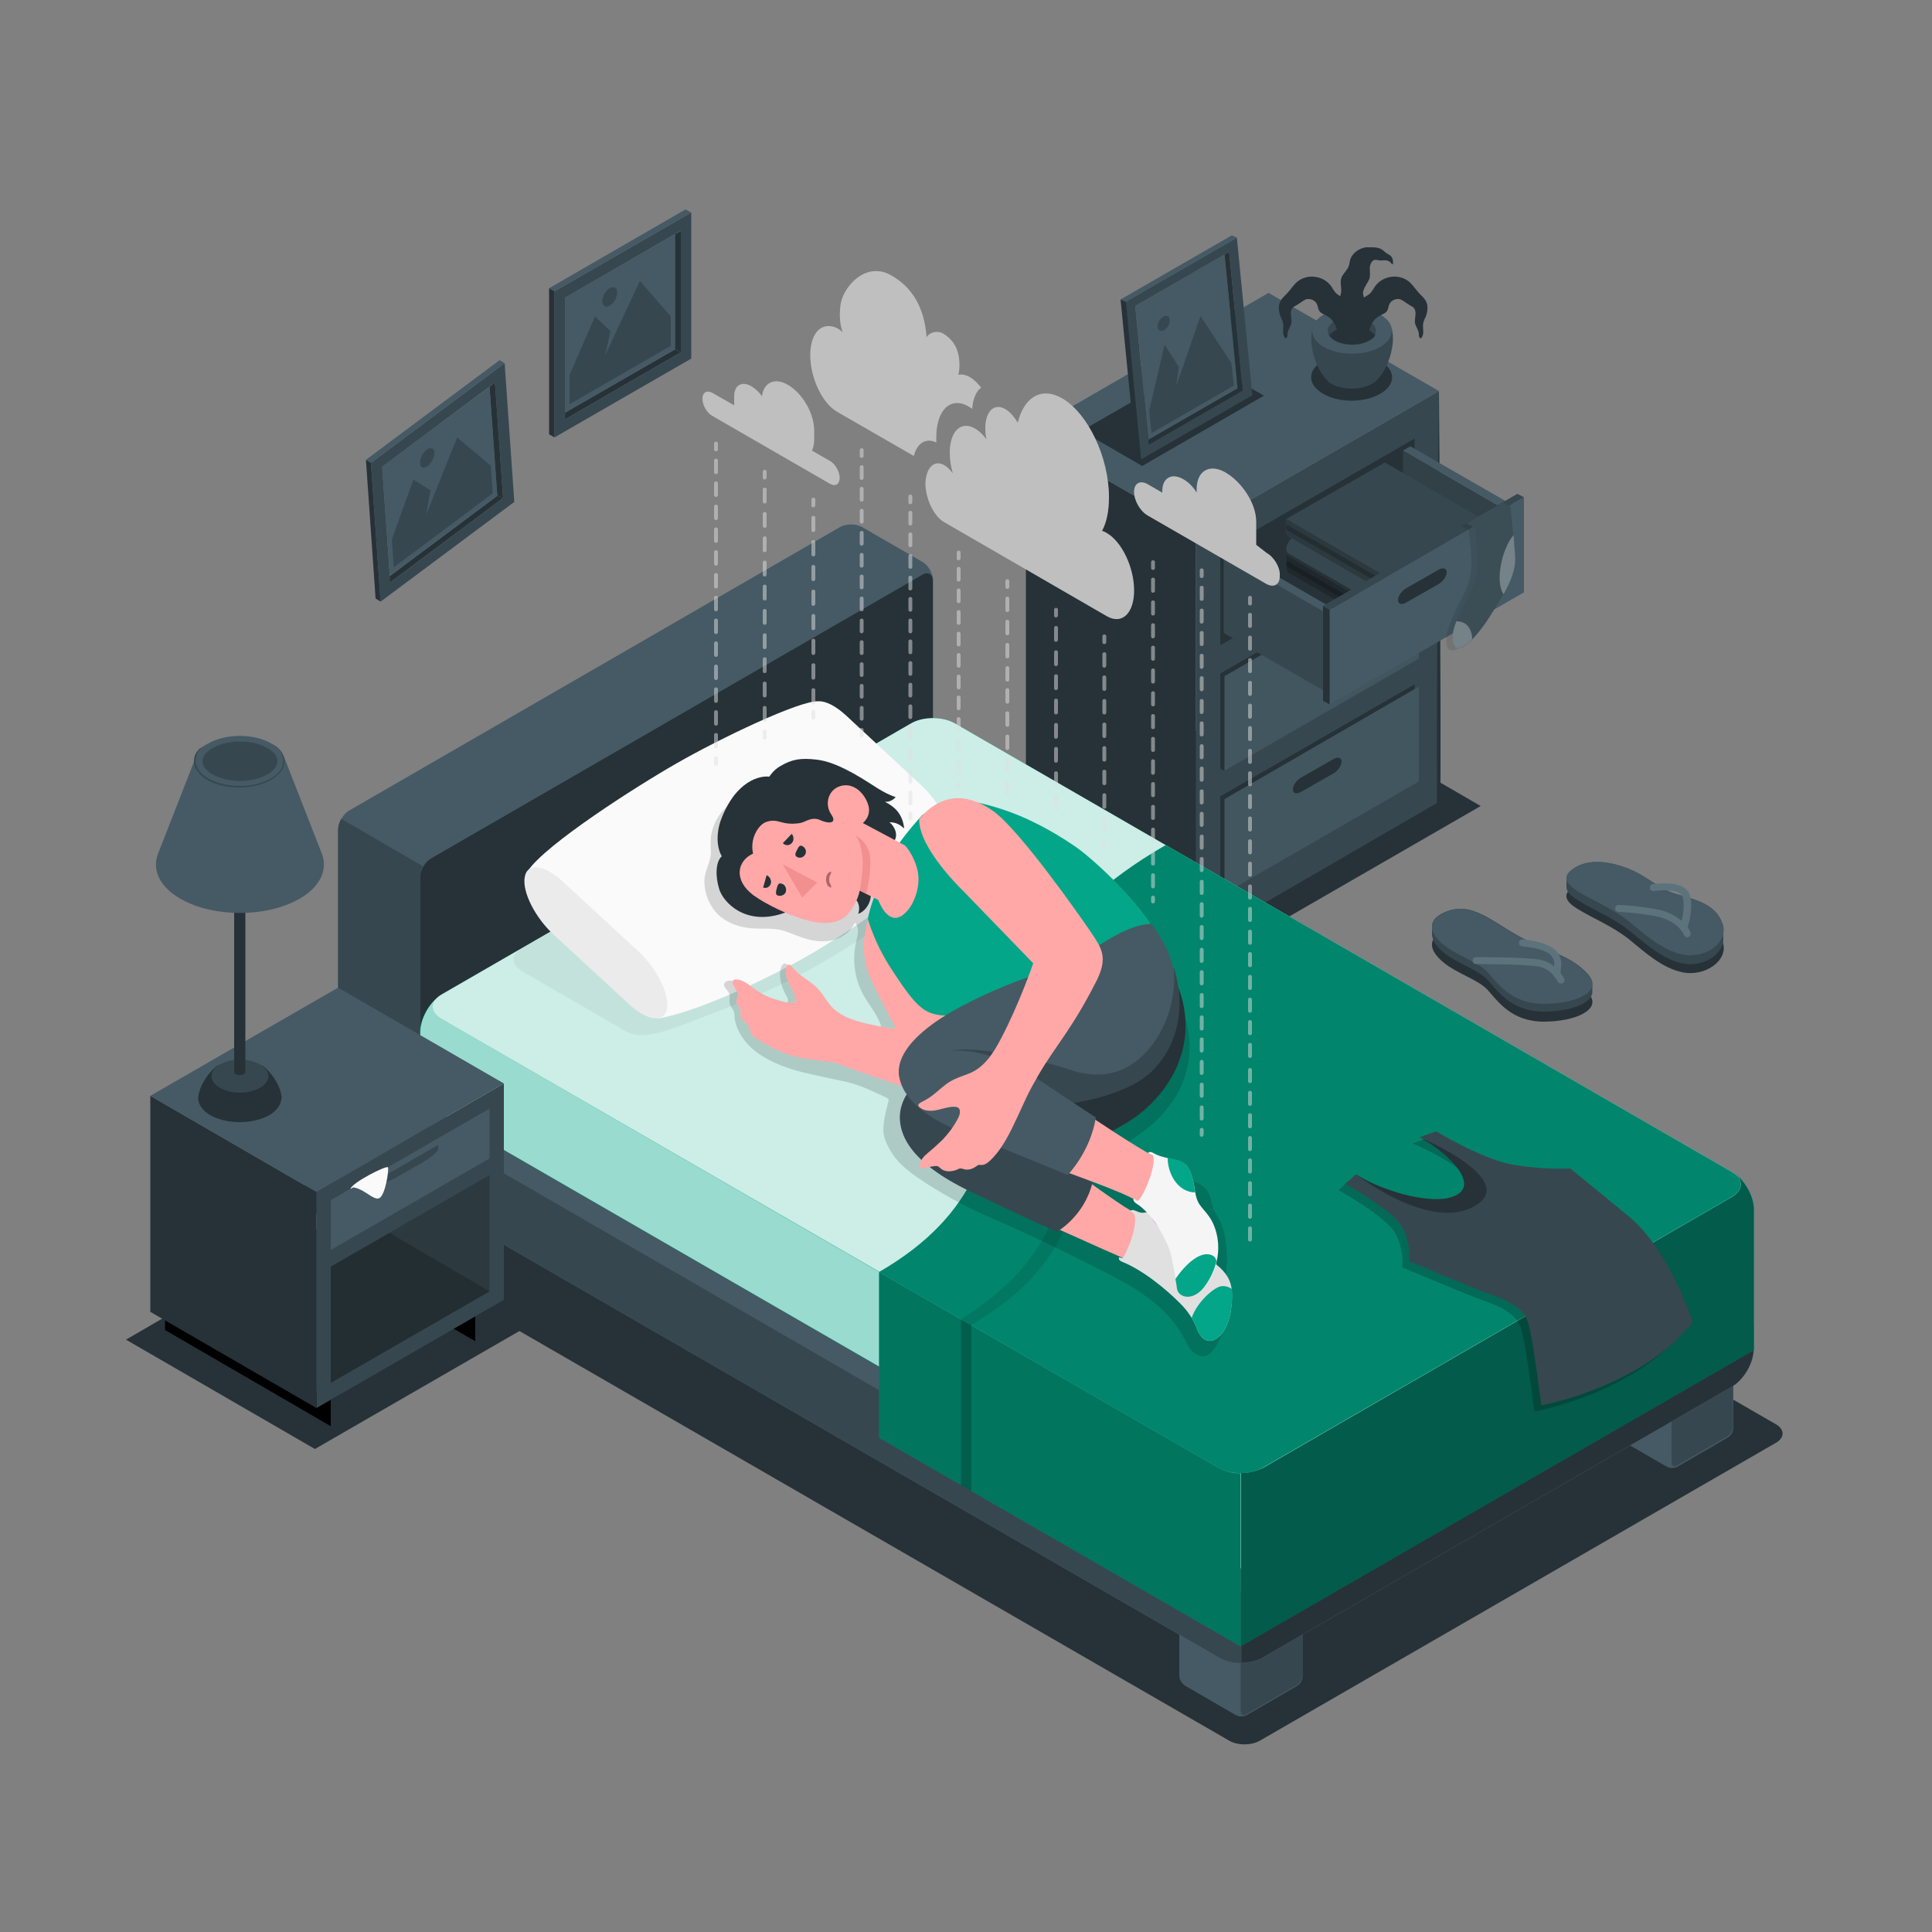 <?xml version="1.0" encoding="utf-8"?>
<!-- Generator: Adobe Illustrator 22.0.0, SVG Export Plug-In . SVG Version: 6.00 Build 0)  -->
<svg version="1.1" xmlns="http://www.w3.org/2000/svg" xmlns:xlink="http://www.w3.org/1999/xlink" x="0px" y="0px"
	 viewBox="0 0 500 500" style="enable-background:new 0 0 500 500;" xml:space="preserve">
<rect x="0" y="0" width="500" height="500" fill="#808080" stroke="none"/>
<style type="text/css">
	.st0{display:none;}
	.st1{display:inline;fill:#37474F;}
	.st2{fill:#263238;}
	.st3{fill:#37474F;}
	.st4{fill:#455A64;}
	.st5{opacity:5.000000e-02;}
	.st6{opacity:0.1;}
	.st7{opacity:0.3;}
	.st8{opacity:0.2;}
	.st9{fill:#03A688;}
	.st10{opacity:0.8;fill:#FFFFFF;}
	.st11{opacity:0.5;fill:#FFFFFF;}
	.st12{opacity:0.6;fill:#FFFFFF;}
	.st13{fill:#FAFAFA;}
	.st14{fill:#EBEBEB;}
	.st15{opacity:0.45;}
	.st16{display:inline;fill:#263238;}
	.st17{display:inline;}
	.st18{fill:#BA68C8;}
	.st19{opacity:0.15;}
	.st20{opacity:0.9;}
	.st21{fill:#FFFFFF;}
	.st22{opacity:0.5;}
	.st23{fill:#0C6352;}
	.st24{fill:#0E7763;}
	.st25{display:none;opacity:0.2;}
	.st26{fill:#5C737C;}
	.st27{opacity:0.3;fill:#FFFFFF;}
	.st28{fill:#FFA8A7;}
	.st29{fill:#B16668;}
	.st30{fill:#F28F8F;}
	.st31{fill:#E0E0E0;}
	.st32{fill:#F5F5F5;}
</style>
<g id="Background_1_" class="st0">
	<path id="Background" class="st1" d="M140.4,36.9c-65,32.8-117.8,86.8-125.9,199.3C7,339.5,31.3,402.7,139.5,455.1
		C249.1,508.3,380,487.2,445,421.5c58.6-59.2,67.4-172.5,0.1-283.8C362.1,0.8,205.4,4.1,140.4,36.9z"/>
</g>
<g id="Shadows">
	<polygon id="Shadow_97_" class="st2" points="136.8,343.1 87.8,314.7 32.6,346.7 81.5,375 	"/>
	<polygon id="Shadow_17_" class="st2" points="383.2,208.6 329.6,177.5 257.3,219.3 310.9,250.3 	"/>
	<path id="Shadow_1_" class="st2" d="M326.2,450.4l133.4-77c2.3-1.3,2.3-3.5,0-4.8L219.8,230.1c-2.3-1.3-6.1-1.3-8.4,0L78,307.1
		c-2.3,1.3-2.3,3.5,0,4.8l239.8,138.4C320.1,451.8,323.9,451.8,326.2,450.4z"/>
</g>
<g id="Drawer">
	<g id="Drawer_3_">
		<g id="Drawer_4_">
			<g id="Cabinet_3_">
				<g id="XMLID_14833_">
					<polygon id="XMLID_14851_" class="st2" points="309.5,244.3 265.5,218.8 265.5,112.1 309.5,137.5 					"/>
					<polygon id="XMLID_14849_" class="st3" points="309.5,137.5 372.4,101.2 372.4,207.9 309.5,244.3 					"/>
					<path id="XMLID_938_" class="st2" d="M372.4,101.2l0.2,26.7l0.1,26.7l0.1,26.7c0,8.9,0,17.8,0,26.7l0,0.2l-0.2,0.1L341,226.3
						l-15.8,9l-15.8,8.9l15.6-9.2l15.7-9.1l31.4-18.2l-0.2,0.3c0-8.9-0.1-17.8,0-26.7l0.1-26.7l0.1-26.7L372.4,101.2z"/>
					<polygon id="XMLID_808_" class="st4" points="372.4,101.2 309.5,137.5 265.5,112.1 328.3,75.8 					"/>
				</g>
				<g id="XMLID_1203_">
					<g id="XMLID_1210_">
						<polygon id="XMLID_807_" class="st2" points="315.8,206.1 366.1,177.1 366.1,201.6 367.2,202.3 316.9,231.3 315.8,230.7 
													"/>
					</g>
					<g id="XMLID_1208_">
						<polygon id="XMLID_1209_" class="st4" points="316.9,206.8 367.2,177.7 367.2,202.3 316.9,231.3 						"/>
					</g>
					<g id="XMLID_1206_" class="st5">
						<polygon id="XMLID_1207_" points="316.9,206.8 367.2,177.7 367.2,202.3 316.9,231.3 						"/>
					</g>
					<g id="XMLID_1204_">
						<path id="XMLID_1205_" class="st2" d="M336.6,201.3l8.6-4.9c1.1-0.6,2-0.3,2,0.7c0,1-0.9,2.3-2,3l-8.6,4.9
							c-1.1,0.6-2,0.3-2-0.7C334.6,203.3,335.5,202,336.6,201.3z"/>
					</g>
				</g>
				<g id="XMLID_1195_">
					<g id="XMLID_1201_">
						<polygon id="XMLID_1202_" class="st2" points="315.8,174.3 366.1,145.3 366.1,169.8 367.2,170.5 316.9,199.5 315.8,198.9 
													"/>
					</g>
					<g id="XMLID_1199_">
						<polygon id="XMLID_1200_" class="st4" points="316.9,175 367.2,145.9 367.2,170.5 316.9,199.5 						"/>
					</g>
					<g id="XMLID_1197_" class="st5">
						<polygon id="XMLID_1198_" points="316.9,175 367.2,145.9 367.2,170.5 316.9,199.5 						"/>
					</g>
					<g id="XMLID_14835_">
						<path id="XMLID_1196_" class="st2" d="M336.6,169.5l8.6-4.9c1.1-0.6,2-0.3,2,0.7c0,1-0.9,2.3-2,3l-8.6,4.9
							c-1.1,0.6-2,0.3-2-0.7C334.6,171.5,335.5,170.2,336.6,169.5z"/>
					</g>
				</g>
				<polygon id="XMLID_806_" class="st2" points="315.8,142.5 366.1,113.5 366.1,138 315.8,167 				"/>
			</g>
			<g id="Drawer_5_">
				<g>
					<g id="XMLID_1192_">
						<polygon id="XMLID_1193_" class="st3" points="391,132.7 363.1,116.6 363.1,137 391,153.1 						"/>
					</g>
					<g id="XMLID_1102_" class="st6">
						<polygon id="XMLID_1191_" points="391,132.7 363.1,116.6 363.1,137 391,153.1 						"/>
					</g>
					<path class="st2" d="M316.7,163.8l46.4-26.8l27.9,16.1c0,0-46.4,27.1-46.4,26.8C344.6,179.6,316.7,163.8,316.7,163.8z"/>
					<g>
						<g>
							<g>
								<g>
									<path class="st3" d="M332.9,143.7l0,3.3c0,0.5,0.3,1,0.7,1.3l24,13.9c0.6,0.3,1.1,0.4,1.4,0.2l25.5-14.7
										c0.3-0.2,0.5-0.6,0.5-1.1c0-1.2-0.9-2.6-1.9-3.2L358.3,129L332.9,143.7z"/>
								</g>
								<g class="st7">
									<path d="M332.9,143.7l0,3.3c0,0.5,0.3,1,0.7,1.3l24,13.9c0.6,0.3,1.1,0.4,1.4,0.2l25.5-14.7c0.3-0.2,0.5-0.6,0.5-1.1
										c0-1.2-0.9-2.6-1.9-3.2L358.3,129L332.9,143.7z"/>
								</g>
								<path class="st8" d="M357.6,158l-24.7-14.3l0,3.3c0,0.5,0.3,1,0.7,1.3l24,13.9c1.1,0.6,1.9,0.2,1.9-1
									C359.6,160.1,358.7,158.6,357.6,158z"/>
								<path class="st8" d="M356.5,158.7c0.4,0.2,0.6,0.7,0.6,1.1c0,0.4-0.3,0.5-0.6,0.3l-23.6-13.6v-1.4L356.5,158.7z"/>
							</g>
						</g>
						<g>
							<g>
								<path class="st3" d="M385,139.2l0,3.3c0,0.5-0.3,1-0.7,1.3l-24,13.9c-0.6,0.3-1.1,0.4-1.4,0.2l-25.5-14.7
									c-0.3-0.2-0.5-0.6-0.5-1.1c0-1.2,0.9-2.6,1.9-3.2l24.7-14.3L385,139.2z"/>
							</g>
							<path class="st8" d="M360.3,153.4l24.7-14.3l0,3.3c0,0.5-0.3,1-0.7,1.3l-24,13.9c-1.1,0.6-1.9,0.2-1.9-1
								C358.3,155.5,359.2,154.1,360.3,153.4z"/>
							<path class="st8" d="M361.4,154.2c-0.4,0.2-0.6,0.7-0.6,1.1s0.3,0.5,0.6,0.3L385,142v-1.4L361.4,154.2z"/>
						</g>
						<g>
							<g>
								<path class="st3" d="M332.9,134.3l0,3.3c0,0.5,0.3,1,0.7,1.3l24,13.9c0.6,0.3,1.1,0.4,1.4,0.2l25.5-14.7
									c0.3-0.2,0.5-0.6,0.5-1.1c0-1.2-0.9-2.6-1.9-3.2l-24.7-14.3L332.9,134.3z"/>
							</g>
							<path class="st3" d="M357.6,148.6l-24.7-14.3l0,3.3c0,0.5,0.3,1,0.7,1.3l24,13.9c1.1,0.6,1.9,0.2,1.9-1
								C359.6,150.7,358.7,149.2,357.6,148.6z"/>
							<path class="st8" d="M357.6,148.6l-24.7-14.3l0,3.3c0,0.5,0.3,1,0.7,1.3l24,13.9c1.1,0.6,1.9,0.2,1.9-1
								C359.6,150.7,358.7,149.2,357.6,148.6z"/>
							<path class="st8" d="M356.5,149.3c0.4,0.2,0.6,0.7,0.6,1.1c0,0.4-0.3,0.5-0.6,0.3l-23.6-13.6v-1.4L356.5,149.3z"/>
						</g>
					</g>
					<polygon class="st4" points="365,115.5 363.1,116.6 391,132.7 393,131.6 					"/>
				</g>
				<g>
					<g id="XMLID_918_">
						<polygon id="XMLID_919_" class="st3" points="344.6,159.5 316.7,143.4 316.7,163.8 344.6,179.9 						"/>
					</g>
					<polygon class="st4" points="318.7,142.3 316.7,143.4 344.6,159.5 346.6,158.4 					"/>
				</g>
				<g>
					<polygon id="XMLID_912_" class="st4" points="344.1,157.8 394.4,128.7 394.4,153.3 344.1,182.3 					"/>
					<path id="XMLID_910_" class="st2" d="M363.8,152.3l8.6-4.9c1.1-0.6,2-0.3,2,0.7c0,1-0.9,2.3-2,3l-8.6,4.9c-1.1,0.6-2,0.3-2-0.7
						C361.8,154.3,362.7,153,363.8,152.3z"/>
					<polygon id="XMLID_805_" class="st2" points="344.1,157.8 342.4,156.8 342.4,181.4 344.1,182.3 					"/>
					<polygon id="XMLID_804_" class="st3" points="342.4,156.8 392.7,127.8 394.4,128.7 344.1,157.8 					"/>
				</g>
			</g>
		</g>
		<g id="Pot_9_">
			<g id="XMLID_847_">
				<path id="XMLID_848_" class="st2" d="M357.2,93.4c4.1,2.4,4.1,6.2,0,8.5c-4.1,2.4-10.7,2.4-14.8,0c-4.1-2.4-4.1-6.2,0-8.5
					C346.4,91,353.1,91,357.2,93.4z"/>
			</g>
			<g id="XMLID_838_">
				<path id="XMLID_846_" class="st3" d="M343.3,98.2c-3.6-3.6-5.6-12.7-2.2-15.6h17.6c3.5,2.9,1.4,11.9-2.2,15.6
					c0,0-0.1,0.1-0.1,0.1c0,0-0.1,0.1-0.1,0.1c-0.1,0.1-0.2,0.2-0.3,0.3c0,0-0.1,0-0.1,0.1c-0.1,0.1-0.2,0.1-0.3,0.2
					c-0.2,0.1-0.3,0.2-0.5,0.3c-2.9,1.7-7.7,1.7-10.6,0h0h0c-0.2-0.1-0.3-0.2-0.5-0.3c-0.1-0.1-0.2-0.1-0.2-0.2c0,0-0.1-0.1-0.1-0.1
					c-0.1-0.1-0.2-0.2-0.3-0.3C343.4,98.3,343.4,98.3,343.3,98.2C343.3,98.2,343.3,98.2,343.3,98.2z"/>
				<path id="XMLID_845_" class="st4" d="M357.2,81.4c4,2.3,4,6.1,0,8.4c-4,2.3-10.6,2.3-14.6,0c-4-2.3-4-6.1,0-8.4
					C346.6,79.1,353.2,79.1,357.2,81.4z"/>
				<path id="XMLID_844_" class="st3" d="M354.3,83.1c2.4,1.4,2.4,3.7,0,5.1c-2.4,1.4-6.4,1.4-8.9,0c-2.4-1.4-2.4-3.7,0-5.1
					C347.9,81.7,351.9,81.7,354.3,83.1z"/>
				<path id="XMLID_839_" class="st2" d="M345.5,85.5c2.4-1.4,6.4-1.4,8.9,0c0.7,0.4,1.2,0.9,1.5,1.3c-0.3,0.5-0.8,1-1.5,1.3
					c-2.4,1.4-6.4,1.4-8.9,0c-0.7-0.4-1.2-0.9-1.5-1.3C344.3,86.4,344.8,85.9,345.5,85.5z"/>
				<path class="st2" d="M368.3,86.4c0.1-0.9-0.1-1.8,0-2.6c0.1-0.7,0.4-1.3,0.7-1.9c0.5-1.3,0.7-2.9-0.1-4.2
					c-0.5-0.8-1.2-1.3-1.8-2c-0.9-1-1.6-2.2-2.7-3c-1.1-0.8-2.5-1.2-3.9-1.1c-1.9,0.1-3.7,1.1-4.7,2.6c-0.3,0.5-0.6,1-1,1.5
					c-1.1,1.2-2.9,1.5-3.6,2.9c-0.5,0.9-0.4,2.1-0.6,3.1c-0.2,0.7-0.5,1.4-0.7,2.1c-0.3,1.4,0.3,2.6,1.5,3.3c1,0.6,2.2,0.5,2.7-0.7
					c0.2-0.5,0.3-1.1,0.5-1.6c0.4-1.3,1.3-2.5,2.5-3.1c0.7-0.4,1.5-0.6,1.9-1.3c0.3-0.5,0.3-1,0.5-1.5c0.4-1.2,1.9-1.8,3-1.4
					c0.7,0.3,1.2,0.8,1.9,1.2c0.4,0.3,0.9,0.5,1.3,0.8c1.2,1,0.3,2.8,0.5,4.1c0.2,1,1,1.9,1,2.9c0,0.4,0,0.9,0.4,1
					C368,87.7,368.2,86.8,368.3,86.4z"/>
				<path class="st2" d="M332.1,86.4c-0.1-0.9,0.1-1.8,0-2.6c-0.1-0.7-0.4-1.3-0.7-1.9c-0.5-1.3-0.7-2.9,0.1-4.2
					c0.5-0.8,1.2-1.3,1.8-2c0.9-1,1.6-2.2,2.7-3c1.1-0.8,2.5-1.2,3.9-1.1c1.9,0.1,3.7,1.1,4.7,2.6c0.3,0.5,0.6,1,1,1.5
					c1.1,1.2,2.9,1.5,3.6,2.9c0.5,0.9,0.4,2.1,0.6,3.1c0.2,0.7,0.5,1.4,0.7,2.1c0.3,1.4-0.3,2.6-1.5,3.3c-1,0.6-2.2,0.5-2.7-0.7
					c-0.2-0.5-0.3-1.1-0.5-1.6c-0.4-1.3-1.3-2.5-2.5-3.1c-0.7-0.4-1.5-0.6-1.9-1.3c-0.3-0.5-0.3-1-0.5-1.5c-0.4-1.2-1.9-1.8-3-1.4
					c-0.7,0.3-1.2,0.8-1.9,1.2c-0.4,0.3-0.9,0.5-1.3,0.8c-1.2,1-0.3,2.8-0.5,4.1c-0.2,1-1,1.9-1,2.9c0,0.4,0,0.9-0.4,1
					C332.5,87.7,332.2,86.8,332.1,86.4z"/>
				<path class="st2" d="M351.7,64.6c-1.1,0.6-2,1.6-2.3,2.7c-0.2,0.9-0.2,1.6-0.8,2.4c-0.4,0.7-1.1,1.3-1.4,2.1
					c-0.5,1.1,0,2.4-0.1,3.6c-0.1,1.5-1.2,3-0.6,4.6c0.5,1.3,1.3,2.6,1.4,4c0.1,0.7,0,1.5,0.2,2.2c0.2,0.7,0.8,1.3,1.5,1.3
					c0.6,0,1-0.5,1.4-0.9c0.4-0.4,0.7-0.9,0.9-1.5c0.6-1.6-0.3-3.6,0.4-5.1c0.2-0.5,0.6-0.9,0.7-1.5c0.3-0.8,0-1.4-0.2-2.2
					c-0.2-0.8,0.2-1.6,0.6-2.3c0.4-0.8,1-1.5,1.1-2.3c0.1-0.8,0-1.5,0-2.3c0-0.7,0.3-1.6,0.9-2c0.6-0.4,1.4,0.1,2.1,0
					c1-0.1,2-0.1,2.6,0.8c0.1,0.1,0.2,0.2,0.3,0.2c0.1,0,0.1-0.1,0.1-0.2c0.1-0.7-0.1-1.5-0.6-2c-0.2-0.2-0.5-0.3-0.8-0.5
					c-0.5-0.3-0.9-0.7-1.3-1c-1-0.8-2.5-0.7-3.7-0.7C353.4,63.9,352.5,64.2,351.7,64.6z"/>
			</g>
		</g>
		<g id="Picture_12_">
			<polygon id="Shadow" class="st2" points="295.6,120.6 279.9,111.5 311.4,93.4 327.1,102.4 			"/>
			<g id="Frame_12_">
				<polygon id="XMLID_831_" class="st2" points="296,114.5 297.3,115.1 321.6,101.1 320.3,100.5 				"/>
				<g id="XMLID_825_">
					<g id="XMLID_826_">
						<g id="XMLID_828_">
							<polygon id="XMLID_830_" class="st4" points="320.3,100.5 297.2,113.8 293.8,79.2 316.9,65.9 							"/>
						</g>
					</g>
				</g>
				<path id="XMLID_802_" class="st3" d="M320.1,61.5l-28.8,16.6l4,40.8l28.8-16.6L320.1,61.5z M321.6,101.1l-24.3,14l-3.5-35.9
					l24.3-14L321.6,101.1z"/>
				<polygon id="XMLID_795_" class="st2" points="321.6,101.1 320.3,100.5 316.9,65.9 318.1,65.2 				"/>
				<polygon id="XMLID_698_" class="st4" points="320.1,61.5 318.8,60.9 290,77.5 291.4,78.1 				"/>
				<polygon id="XMLID_697_" class="st2" points="290,77.5 291.4,78.1 295.3,118.8 294,118.2 				"/>
			</g>
			<g id="Land_14_">
				<polygon class="st3" points="319.3,99.8 298,112.1 297.4,106.3 301.4,89.2 305.1,95 304.4,99.9 310.7,81.8 318.7,94 				"/>
				<path class="st3" d="M301,82c-0.9,0.5-1.5,1.7-1.4,2.6c0.1,1,0.9,1.3,1.7,0.8c0.9-0.5,1.5-1.7,1.4-2.6
					C302.7,81.8,301.9,81.5,301,82z"/>
			</g>
		</g>
	</g>
</g>
<g id="Pictures">
	<g id="Picture_10_">
		<g id="Frame_10_">
			<polygon id="XMLID_358_" class="st2" points="144.8,107.6 146.3,108.5 176.2,91.2 174.7,90.4 			"/>
			<g id="XMLID_345_">
				<g id="XMLID_355_">
					<g id="XMLID_356_">
						<polygon id="XMLID_357_" class="st4" points="174.7,90.4 146.3,106.8 146.3,77 174.7,60.6 						"/>
					</g>
				</g>
			</g>
			<path id="XMLID_335_" class="st3" d="M178.9,55l-35.4,20.4v37.8l35.4-20.4L178.9,55z M176.2,91.2l-29.9,17.3l0-31.5l29.9-17.3
				L176.2,91.2z"/>
			<polygon id="XMLID_328_" class="st2" points="176.2,91.2 174.7,90.4 174.7,60.6 176.2,59.8 			"/>
			<polygon id="XMLID_302_" class="st4" points="178.9,55 177.4,54.2 142.1,74.6 143.5,75.4 			"/>
			<polygon id="XMLID_301_" class="st2" points="142.1,74.6 143.5,75.4 143.5,113.2 142.1,112.4 			"/>
		</g>
		<g id="Land_11_">
			<polygon class="st3" points="173.6,89.5 147.4,104.6 147.4,97 154,81.9 158,85.7 156.6,92 165.6,72.7 173.6,81.9 			"/>
			<path class="st3" d="M157.8,74.6c-1.1,0.6-1.9,2.1-1.9,3.4c0,1.2,0.9,1.7,1.9,1.1c1.1-0.6,1.9-2.1,1.9-3.4S158.9,74,157.8,74.6z"
				/>
		</g>
	</g>
	<g id="Picture_11_">
		<g id="Frame_11_">
			<polygon id="XMLID_937_" class="st2" points="99.5,150.1 101,150.7 130.2,128.9 128.7,128.3 			"/>
			<g id="XMLID_933_">
				<g id="XMLID_934_">
					<g id="XMLID_935_">
						<polygon id="XMLID_936_" class="st4" points="128.7,128.3 100.9,149 98.9,120.8 126.7,100.1 						"/>
					</g>
				</g>
			</g>
			<path id="XMLID_418_" class="st3" d="M130.6,94L96,119.8l2.5,35.9l34.6-25.8L130.6,94z M130.2,128.9L101,150.7l-2.1-29.9
				L128.1,99L130.2,128.9z"/>
			<polygon id="XMLID_416_" class="st2" points="130.2,128.9 128.7,128.3 126.7,100.1 128.1,99 			"/>
			<polygon id="XMLID_412_" class="st4" points="130.6,94 129.3,93.2 94.7,119 96,119.8 			"/>
			<polygon id="XMLID_373_" class="st2" points="94.7,119 96,119.8 98.5,155.7 97.2,154.9 			"/>
		</g>
		<g id="Land_13_">
			<polygon class="st3" points="127.5,127.7 101.9,146.8 101.4,139.6 107,124.1 111.4,126.9 110.3,133.2 118.3,113.2 127,120.5 			
				"/>
			<path class="st3" d="M110.4,116.4c-1,0.8-1.8,2.4-1.7,3.5c0.1,1.2,1,1.5,2,0.7c1-0.8,1.8-2.4,1.7-3.5
				C112.4,116,111.5,115.6,110.4,116.4z"/>
		</g>
	</g>
</g>
<g id="Bed_2_">
	<g id="Bed_1_">
		<g id="Bed">
			<g>
				<g>
					<path class="st4" d="M105.9,320.2l-15.6-9c-1.6-0.9-2.8-3.1-2.8-4.9v-91.6c0-1.8,1.3-4,2.8-4.9l127.1-73.4
						c1.6-0.9,4.1-0.9,5.7,0l15.6,9c1.6,0.9,2.8,3.1,2.8,4.9v91.6c0,1.8-1.3,4-2.8,4.9l-127.1,73.4
						C110,321.1,107.4,321.1,105.9,320.2z"/>
					<path class="st2" d="M241.4,150.4l0,91.6c0,1.8-1.3,4-2.8,4.9l-127.1,73.4c-1.6,0.9-2.8,0.2-2.8-1.6l0-91.6
						c0-1.8,1.3-4,2.8-4.9l127.1-73.4C240.2,147.8,241.4,148.6,241.4,150.4z"/>
					<path class="st3" d="M110.9,320.5c-1.5,0.6-3.6,0.5-5-0.3l-15.6-9c-1.6-0.9-2.8-3.1-2.8-4.9v-91.6c0-0.9,0.3-1.9,0.8-2.8
						l21.2,12.3c-0.5,0.9-0.8,1.9-0.8,2.8v91.6C108.7,320.1,109.6,320.9,110.9,320.5z"/>
				</g>
				<g>
					<path class="st4" d="M335.6,409.9l-13.1-7.6c-0.8-0.5-2-0.5-2.8,0l-13.1,7.6c-0.4,0.2-0.7,0.6-1,1.1l0,0c0,0.1-0.1,0.2-0.1,0.3
						c-0.2,0.4-0.3,0.8-0.3,1.1l0,21.3v0c0,0.9,0.6,1.9,1.3,2.4c0,0,0.1,0.1,0.1,0.1l13.1,7.6c0,0,0,0,0,0v0c0.1,0,0.1,0,0.2,0.1
						c0.2,0.1,0.3,0.1,0.5,0.2c0.2,0.1,0.5,0.1,0.8,0.1c0.5,0,1-0.1,1.4-0.3l13.1-7.6c0.8-0.5,1.4-1.5,1.4-2.5l0-21.3
						C337,411.5,336.4,410.4,335.6,409.9z"/>
					<path class="st3" d="M322.5,443.7l13.1-7.6c0.8-0.5,1.4-1.5,1.4-2.5l0-21.3c0-0.9-0.6-1.3-1.4-0.8l-13.1,7.6
						c-0.8,0.5-1.4,1.5-1.4,2.5l0,21.3C321.1,443.7,321.7,444.1,322.5,443.7z"/>
				</g>
				<g>
					<path class="st4" d="M447.1,345.6L434,338c-0.8-0.5-2-0.5-2.8,0l-13.1,7.6c-0.4,0.2-0.7,0.6-1,1.1l0,0c0,0.1-0.1,0.2-0.1,0.3
						c-0.2,0.4-0.3,0.8-0.3,1.1l0,21.3v0c0,0.9,0.6,1.9,1.3,2.4c0,0,0.1,0.1,0.1,0.1l13.1,7.6c0,0,0,0,0,0l0,0c0.1,0,0.1,0,0.2,0.1
						c0.2,0.1,0.3,0.1,0.5,0.2c0.2,0.1,0.5,0.1,0.8,0.1c0.5,0,1-0.1,1.4-0.3l13.1-7.6c0.8-0.5,1.4-1.5,1.4-2.5l0-21.3
						C448.5,347.1,447.9,346,447.1,345.6z"/>
					<path class="st3" d="M434,379.3l13.1-7.6c0.8-0.5,1.4-1.5,1.4-2.5l0-21.3c0-0.9-0.6-1.3-1.4-0.8l-13.1,7.6
						c-0.8,0.5-1.4,1.5-1.4,2.5l0,21.3C432.6,379.4,433.2,379.7,434,379.3z"/>
				</g>
				<g>
					<path class="st4" d="M235.8,217.8l-121.4,70.1c-3.1,1.8-5.7,6.2-5.7,9.8l0,5.4c0,3.6,2.5,8,5.7,9.8l201.1,116.1
						c3.1,1.8,8.2,1.8,11.3,0l121.4-70.1c3.1-1.8,5.7-6.2,5.7-9.8l0-5.4c0-3.6-2.5-8-5.7-9.8L247.1,217.8
						C244,216,238.9,216,235.8,217.8z"/>
					<path class="st2" d="M453.8,343.7v5.4c0,3.6-2.5,8-5.7,9.8l-121.4,70.1c-1.6,0.9-3.6,1.3-5.7,1.3v-18.4c2.1,0,4.1-0.4,5.7-1.3
						l121.4-70.1c2.9-1.7,3.1-4.4,0.6-6.2C451.6,336.2,453.8,340.3,453.8,343.7z"/>
					<path class="st3" d="M114.4,294.4c-3-1.7-3.1-4.4-0.4-6.2c-2.9,1.9-5.2,6.1-5.2,9.5l0,5.4c0,3.6,2.5,8,5.7,9.8l201.1,116.1
						c1.6,0.9,3.6,1.4,5.7,1.4v-18.4c-2.1,0-4.1-0.4-5.7-1.3L114.4,294.4z"/>
				</g>
				<g>
					<path class="st9" d="M235.8,187.2l-121.4,70.1c-3.1,1.8-5.7,6.2-5.7,9.8l0,11.5c0,3.6,2.5,8,5.7,9.8l201.1,116.1
						c3.1,1.8,8.2,1.8,11.3,0l121.4-70.1c3.1-1.8,5.7-6.2,5.7-9.8l0-11.5c0-3.6-2.5-8-5.7-9.8L247.1,187.2
						C244,185.4,238.9,185.4,235.8,187.2z"/>
					<path class="st10" d="M114.4,263.8l201.1,116.1c3.1,1.8,8.2,1.8,11.3,0l121.4-70.1c3.1-1.8,3.1-4.7,0-6.5L247.1,187.2
						c-3.1-1.8-8.2-1.8-11.3,0l-121.4,70.1C111.2,259.1,111.2,262,114.4,263.8z"/>
					<path class="st5" d="M191.7,259.4c0,0-14.8,5.9-19.3,7.3c-4.5,1.4-7.6,1.8-10.8,0l-26.4-15.3c-3.1-1.8-3.1-4.3,0-6.1l79.4-46.1
						l32.2,18.5c3.1,1.8,3.8,2.6,0,6.3C226,243.9,201.5,255.6,191.7,259.4z"/>
					<path class="st11" d="M453.8,313.1v11.5c0,3.6-2.5,8-5.7,9.8l-121.4,70.1c-1.6,0.9-3.6,1.3-5.7,1.3v-24.5
						c2.1,0,4.1-0.4,5.7-1.3l121.4-70.1c2.9-1.7,3.1-4.4,0.6-6.2C451.6,305.6,453.8,309.7,453.8,313.1z"/>
					<path class="st12" d="M114.4,263.8c-3-1.7-3.1-4.4-0.4-6.2c-2.9,1.9-5.2,6.1-5.2,9.5l0,11.5c0,3.6,2.5,8,5.7,9.8l201.1,116.1
						c1.6,0.9,3.6,1.4,5.7,1.4v-24.5c-2.1,0-4.1-0.4-5.7-1.3L114.4,263.8z"/>
				</g>
				<g>
					<path class="st13" d="M245.9,218.1c0.7-3.8-2.7-10.5-7.5-14.9L219,185.2c-2.7-2.5-5.3-3.8-7.1-3.7c0,0,0,0,0,0
						c-4.8-0.4-26.1,9.9-36.7,16c-10.7,6.1-34.1,21.1-38.6,27.9c-1.5,2.2,29.4,39,34.2,38.1c10.6-1.9,30.8-11.5,41.4-18
						c17.4-10.6,27.8-19.7,31.6-23.7C245.6,219.9,245.7,218.9,245.9,218.1z"/>
					<path class="st14" d="M143.3,241.9l19.4,17.9c4.8,4.5,9.3,5,9.9,1.2c0.7-3.8-2.7-10.5-7.5-14.9l-19.4-17.9
						c-4.8-4.5-9.3-5-9.9-1.2C135.1,230.8,138.5,237.5,143.3,241.9z"/>
				</g>
			</g>
			<g>
				<g>
					<path class="st9" d="M227.5,329.2l0,42.9l93.6,54v-44.8c-2,0.1-3.9-0.5-5.7-1.4L227.5,329.2z"/>
					<path class="st7" d="M227.5,329.2l0,42.9l93.6,54v-44.8c-2,0.1-3.9-0.5-5.7-1.4L227.5,329.2z"/>
				</g>
				<g>
					<path class="st9" d="M448.2,309.8c2.9-1.7,3.1-4.4,0.6-6.2c2.8,2,5.1,6,5.1,9.4v11.5v24.9l-132.7,76.6v-44.8
						c1.9,0,3.8-0.4,5.7-1.3L448.2,309.8z"/>
					<path class="st15" d="M448.2,309.8c2.9-1.7,3.1-4.4,0.6-6.2c2.8,2,5.1,6,5.1,9.4v11.5v24.9l-132.7,76.6v-44.8
						c1.9,0,3.8-0.4,5.7-1.3L448.2,309.8z"/>
				</g>
				<g>
					<path class="st9" d="M448.2,303.3l-146.5-84.6c-65.2,37.6-21.6,80-74.2,110.5l87.9,50.7c3.1,1.8,8.2,1.8,11.3,0l121.4-70.1
						C451.3,308,451.3,305.1,448.2,303.3z"/>
					<path class="st8" d="M448.2,303.3l-146.5-84.6c-65.2,37.6-21.6,80-74.2,110.5l87.9,50.7c3.1,1.8,8.2,1.8,11.3,0l121.4-70.1
						C451.3,308,451.3,305.1,448.2,303.3z"/>
					<polygon class="st8" points="248.7,341.4 248.7,384.4 251.4,385.9 251.4,342.9 					"/>
					<path class="st6" d="M248.7,341.4c47.1-29.3,17.3-69.4,30-105.2c1.3-1.4,2-2.1,3.7-3.7c-13.7,42.4,17.3,82.3-31.1,110.4
						L248.7,341.4z"/>
				</g>
			</g>
		</g>
	</g>
</g>
<g id="Nightstand_1_">
	<g id="Nightstand">
		<g id="Nightstand_2_">
			<polygon id="XMLID_694_" points="123,347.1 115.5,342.8 123,340.7 			"/>
			<polygon id="XMLID_691_" points="85.6,362.2 85.6,369.1 42.7,344.2 42.7,337.4 			"/>
			<polygon id="XMLID_690_" class="st2" points="38.9,283.6 81.9,308.5 81.9,364.4 38.9,339.5 			"/>
			<polygon id="XMLID_684_" class="st3" points="81.9,308.5 130.4,280.4 130.4,336.4 81.9,364.4 			"/>
			<polygon id="XMLID_679_" class="st4" points="130.4,280.4 87.5,255.6 38.9,283.6 81.9,308.5 			"/>
			<polygon id="XMLID_675_" class="st4" points="85.6,310.6 126.7,286.9 126.7,299.8 85.6,323.5 			"/>
			<polygon id="XMLID_674_" class="st8" points="85.6,327.8 126.7,304.1 126.7,334.2 85.6,357.9 			"/>
			<polygon id="XMLID_673_" class="st2" points="85.6,369.1 89.4,366.9 89.4,360.1 85.6,362.2 			"/>
			<polygon id="XMLID_654_" class="st2" points="123,347.1 126.7,345 126.7,338.5 123,340.7 			"/>
			<path id="XMLID_644_" class="st3" d="M98.4,306c0,0.6,1.8,0,4-1.2l7-4c2.2-1.3,4-2.8,4-3.4l0-1.1l-14.9,8.6
				C98.4,304.9,98.4,305.4,98.4,306z"/>
			<polygon id="XMLID_642_" class="st8" points="126.7,334.2 100.8,319.1 85.6,327.8 85.6,357.9 			"/>
		</g>
		<path class="st13" d="M90.7,307.7l0.7-0.4c2.8,0.3,5.2,3.4,6.7,2.8c1.6-0.6,2.6-7.3,2.3-8C100.1,301.5,91,306.1,90.7,307.7z"/>
		<g id="Lamp_2_">
			<g id="XMLID_627_">
				<g id="XMLID_634_">
					<path id="XMLID_637_" class="st2" d="M72.9,284.3c0-0.3,0-0.6-0.1-0.9c-0.5-3.2-3.3-6.7-5.2-7.8h-11c-1.9,1.1-4.7,4.6-5.2,7.8
						c-0.1,0.3-0.1,0.6-0.1,0.9c0,0,0,0.1,0,0.1c0.1,1.5,1.1,3,3.1,4.2c4.2,2.4,11.1,2.4,15.3,0c2-1.2,3-2.7,3.1-4.2
						C72.9,284.5,72.9,284.4,72.9,284.3z"/>
				</g>
				<g id="XMLID_631_">
					<path id="XMLID_632_" class="st3" d="M56.9,275.5c-2.9,1.7-2.9,4.3,0,6c2.9,1.7,7.5,1.7,10.4,0c2.9-1.7,2.9-4.3,0-6
						C64.4,273.8,59.7,273.8,56.9,275.5z"/>
				</g>
			</g>
			<path id="XMLID_626_" class="st2" d="M63.6,222.5h-3v54.8h0c0,0.2,0.1,0.5,0.4,0.7c0.6,0.3,1.5,0.3,2.1,0
				c0.3-0.2,0.5-0.4,0.4-0.7h0V222.5z"/>
			<g id="XMLID_620_">
				<g id="XMLID_621_">
					<path id="XMLID_625_" class="st4" d="M83.4,221.2L83.4,221.2l-10-25.6H50.8l-10,25.6h0c-1.4,4,0.5,8.3,5.9,11.4
						c8.5,4.9,22.3,4.9,30.8,0C82.8,229.6,84.8,225.2,83.4,221.2z"/>
					<path id="XMLID_624_" class="st4" d="M53.9,201.8c4.5,2.6,11.8,2.6,16.3,0c4.5-2.6,4.5-6.8,0-9.4c-4.5-2.6-11.8-2.6-16.3,0
						C49.4,194.9,49.4,199.2,53.9,201.8z"/>
					<path id="XMLID_623_" class="st3" d="M53.9,192.3c-0.7,0.5-1.4,1-2,1.6c-0.6,0.6-1,1.4-1.2,2.2c-0.2,0.8-0.1,1.7,0.3,2.4
						c0.3,0.8,0.9,1.4,1.5,2c2.6,2.1,6.2,2.9,9.5,2.9c3.4,0,6.9-0.8,9.5-2.9c0.6-0.6,1.2-1.2,1.5-2c0.3-0.8,0.4-1.6,0.3-2.4
						c-0.2-0.8-0.6-1.6-1.2-2.2c-0.6-0.6-1.3-1.2-2-1.6c0.7,0.4,1.5,0.9,2.1,1.5c0.6,0.6,1.1,1.4,1.3,2.2c0.2,0.9,0.1,1.8-0.2,2.6
						c-0.3,0.8-0.9,1.5-1.6,2.1c-1.3,1.2-3,1.9-4.6,2.4c-1.7,0.5-3.4,0.7-5.2,0.7c-1.7,0-3.5-0.2-5.2-0.7c-1.7-0.5-3.3-1.2-4.6-2.4
						c-0.6-0.6-1.2-1.3-1.6-2.1c-0.3-0.8-0.4-1.8-0.2-2.6c0.2-0.9,0.7-1.6,1.3-2.2C52.4,193.3,53.2,192.8,53.9,192.3z"/>
					<path id="XMLID_622_" class="st3" d="M62.1,202.1c-2.7,0-5.2-0.6-7.1-1.7c-1.7-1-2.6-2.1-2.6-3.4c0-1.2,0.9-2.4,2.6-3.4
						c1.9-1.1,4.4-1.7,7.1-1.7c2.7,0,5.2,0.6,7.1,1.7c1.7,1,2.6,2.1,2.6,3.4c0,1.2-0.9,2.4-2.6,3.4
						C67.3,201.5,64.8,202.1,62.1,202.1z"/>
				</g>
			</g>
		</g>
	</g>
</g>
<g id="Clutter">
	<g id="Shirt_1_">
		<path id="Shadow_99_" class="st8" d="M419.6,316.3c-2.8-2.3-15-12.3-15-12.3s-6.4,0.4-14.4-0.9c-8-1.2-20.3-8.7-20.3-8.7l-4.3,1.5
			c0,0,26,11,14.3,17.8c-11.7,6.8-30.8-8.2-30.8-8.2l-2.7,2.5c0,0,12.9,7.1,15,11.7c2.1,4.6,1.5,8.3,1.5,8.3s17.1,7.2,21.3,8.7
			c9.3,3.2,9.3,6.2,10.2,10.4s2.7,18.2,2.7,18.2s26.1-4.7,39.2-21.6C436.2,343.9,430.4,325.2,419.6,316.3z"/>
		<g id="Shirt">
			<path class="st2" d="M367.4,294.4c5.7,2.8,15.2,11.1,10,14.6c-5.2,3.5-19.3-0.5-26.5-5.1c0,0,14.5,14.6,26.2,14.1s15-8.5,10.7-13
				C383.5,300.7,367.4,294.4,367.4,294.4z"/>
			<path class="st3" d="M421.4,314.7c-2.8-2.3-15-12.3-15-12.3s-6.4,0.4-14.4-0.9c-8-1.2-20.3-8.7-20.3-8.7l-4.3,1.5
				c0,0,26,11,14.3,17.8s-30.8-8.2-30.8-8.2l-2.7,2.5c0,0,12.9,7.1,15,11.7c2.1,4.6,1.5,8.3,1.5,8.3s17.1,7.2,21.3,8.7
				c9.3,3.2,9.3,6.2,10.2,10.4c0.9,4.1,2.7,18.2,2.7,18.2s26.1-4.7,39.2-21.6C438,342.2,432.2,323.5,421.4,314.7z"/>
		</g>
	</g>
	<g id="Sock_6_" class="st0">
		<path class="st16" d="M132.8,370.5c5.1,4.3,10.3,9.6,15.4,11.3c2.7,0.9,7,0.2,10.3,0.1c10.4-0.5,16.3-1.9,18.3,2
			c2.4,4.5-22.4,9.7-30.2,9.7c-7.8,0-9-2.1-15.8-7.5c-6.8-5.3-11.7-9.9-11.7-9.9L132.8,370.5z"/>
		<g id="Sock_7_" class="st17">
			<path class="st18" d="M132.8,368.7c5.1,4.3,10.3,9.6,15.4,11.3c2.7,0.9,7,0.2,10.3,0.1c10.4-0.5,16.3-1.9,18.3,2
				c2.4,4.5-22.4,9.7-30.2,9.7c-7.8,0-9-2.1-15.8-7.5c-6.8-5.3-11.7-9.9-11.7-9.9L132.8,368.7z"/>
			<path class="st7" d="M132.8,368.7c5.1,4.3,10.3,9.6,15.4,11.3c2.7,0.9,7,0.2,10.3,0.1c10.4-0.5,16.3-1.9,18.3,2
				c2.4,4.5-22.4,9.7-30.2,9.7c-7.8,0-9-2.1-15.8-7.5c-6.8-5.3-11.7-9.9-11.7-9.9L132.8,368.7z"/>
			<g>
				<path class="st18" d="M169.1,379.4c4-0.1,6.6,0.3,7.8,2.7c0.8,1.6-1.7,3.2-5.6,4.7C168.6,384.3,168.2,381.7,169.1,379.4z"/>
				<path class="st18" d="M134.9,387.6c6.2-0.9,12.7,0.3,15.7,4c-1.5,0.2-2.9,0.3-3.9,0.3C140.7,391.8,138.5,390.5,134.9,387.6z"/>
			</g>
			<path class="st19" d="M119.1,374.4l13.7-5.7c2.1,1.8,4.3,3.7,6.4,5.5l-14.2,5.3C121.4,376.5,119.1,374.4,119.1,374.4z"/>
		</g>
	</g>
	<g id="Coffee_1_" class="st0">
		<path id="Shadow_20_" class="st16" d="M255.4,457c3,2.6,6.9,4.8,11.7,6.6c1.3,0.5,3.2,0.2,4.3-0.5l25.5-16.6
			c1.1-0.7,1.2-2,0.2-2.9c-2.9-2.3-6.2-4.1-9.8-5.6c-1.2-0.5-3.2-0.3-4.4,0.4l-27.2,15.7C254.6,454.8,254.4,456.1,255.4,457z"/>
		<g class="st17">
			<path d="M304.1,440.6c0,2.6-4.1,4.6-9.3,4.6c-5.1,0-9.2-2.1-9.2-4.6c0-2.6,4.1-4.6,9.2-4.6c0.1,0,0.2,0,0.3,0
				c-4.5,0.1-8.2,1.9-8.2,4.2c0,2.3,3.8,4.2,8.5,4.2c4.7,0,8.5-1.9,8.5-4.2c0-0.4-0.1-0.8-0.3-1.2
				C303.9,439.5,304.1,440,304.1,440.6z"/>
			<path d="M303.5,439c-1.3-1.7-4.5-3-8.4-3c0.1,0,0.2,0,0.3,0C299.2,436,302.5,437.2,303.5,439z"/>
		</g>
		<path class="st17" d="M259.4,464.3c0,0.5-0.8,0.9-1.8,0.9c-1,0-1.8-0.4-1.8-0.9c0-0.5,0.8-0.9,1.8-0.9
			C258.6,463.4,259.4,463.8,259.4,464.3z"/>
		<path class="st17" d="M261.7,462.4c0,0.2-0.4,0.4-0.9,0.4c-0.5,0-0.9-0.2-0.9-0.4c0-0.2,0.4-0.4,0.9-0.4
			C261.3,462,261.7,462.2,261.7,462.4z"/>
		<g id="Coffee_2_" class="st17">
			<g id="XMLID_1258_">
				<path id="XMLID_1259_" class="st18" d="M273.7,452.4c-3.2-2.8-6.4-8.3-7-12.4c-0.6-4.1,1.5-5.3,4.6-2.6c3.2,2.6,6.3,8.2,7,12.4
					C279,454,276.9,455.1,273.7,452.4z"/>
			</g>
			<g id="XMLID_1240_" class="st7">
				<path id="XMLID_1256_" d="M273.7,452.4c-3.2-2.8-6.4-8.3-7-12.4c-0.6-4.1,1.5-5.3,4.6-2.6c3.2,2.6,6.3,8.2,7,12.4
					C279,454,276.9,455.1,273.7,452.4z"/>
			</g>
			<g id="XMLID_1236_">
				<path id="XMLID_1237_" class="st18" d="M271,457.5l-10-17.9l21.8-10.5l0,0c0.8-0.3,2-0.1,3.3,1c2.9,2.2,5.6,7,6,10.7
					c0.2,1.7-0.1,2.9-0.8,3.4l0,0L271,457.5z"/>
			</g>
			<g id="XMLID_1234_" class="st20">
				<path id="XMLID_1235_" class="st21" d="M271,457.5l-10-17.9l21.8-10.5l0,0c0.8-0.3,2-0.1,3.3,1c2.9,2.2,5.6,7,6,10.7
					c0.2,1.7-0.1,2.9-0.8,3.4l0,0L271,457.5z"/>
			</g>
			<g id="XMLID_1232_" class="st6">
				<path id="XMLID_1233_" class="st18" d="M261,439.7l4.4-2.1c0.5,0.3,1.1,0.6,1.6,1c3.8,3,7.4,9.3,8,14.2c0,0.2,0,0.4,0,0.6
					c0.1,0.8,0,1.5,0,1.5l-4.1,2.7L261,439.7z"/>
			</g>
			<g id="XMLID_1113_" class="st5">
				<path id="XMLID_1114_" d="M261,439.7l4.4-2.1c0.5,0.3,1.1,0.6,1.6,1c3.8,3,7.4,9.3,8,14.2c0,0.2,0,0.4,0,0.6
					c0.1,0.8,0,1.5,0,1.5l-4.1,2.7L261,439.7z"/>
			</g>
			<g id="XMLID_987_">
				<g id="XMLID_1111_">
					<path id="XMLID_1112_" class="st18" d="M272.3,458.3l-3.2,1.8l-1.2-2.1c-0.3-0.2-0.6-0.4-0.9-0.7c-3.8-3.1-7.4-9.5-8-14.2
						c0-0.4-0.1-0.8-0.1-1.1l-1.1-2l3.2-1.8l0,0c1-0.6,2.6-0.2,4.5,1.3c3.8,3,7.4,9.3,8,14.2C273.8,456.1,273.3,457.7,272.3,458.3z"
						/>
				</g>
				<g id="XMLID_1109_" class="st8">
					<path id="XMLID_1110_" d="M272.3,458.3l-3.2,1.8l-1.2-2.1c-0.3-0.2-0.6-0.4-0.9-0.7c-3.8-3.1-7.4-9.5-8-14.2
						c0-0.4-0.1-0.8-0.1-1.1l-1.1-2l3.2-1.8l0,0c1-0.6,2.6-0.2,4.5,1.3c3.8,3,7.4,9.3,8,14.2C273.8,456.1,273.3,457.7,272.3,458.3z"
						/>
				</g>
				<g id="XMLID_1103_">
					<path id="XMLID_1108_" class="st9" d="M264.5,458.8c-3.8-3.1-7.4-9.5-8-14.2c-0.6-4.8,2-6.2,5.8-3.3c3.8,3,7.4,9.3,8,14.2
						C270.9,460.4,268.3,461.8,264.5,458.8z"/>
				</g>
				<g id="XMLID_988_">
					<path class="st18" d="M267.3,458.7L267.3,458.7l-3,0.9l-2.9-5.1c-1.1-1.5-2.1-3.3-2.9-5.1l-2.8-5l2.3-2.1l0,0
						c0.8-0.9,2.2-0.7,4,0.8c3.1,2.5,6,7.7,6.6,11.7C269,457.1,268.4,458.5,267.3,458.7z"/>
					<path class="st8" d="M267.3,458.7L267.3,458.7l-3,0.9l-2.9-5.1c-1.1-1.5-2.1-3.3-2.9-5.1l-2.8-5l2.3-2.1l0,0
						c0.8-0.9,2.2-0.7,4,0.8c3.1,2.5,6,7.7,6.6,11.7C269,457.1,268.4,458.5,267.3,458.7z"/>
					<g id="XMLID_1100_">
						<path id="XMLID_1101_" class="st9" d="M261.3,458.3c-2.8-2.4-5.5-7.2-6.1-10.8c-0.5-3.5,1.2-4.5,4-2.2
							c2.7,2.3,5.5,7.1,6.1,10.8C265.9,459.7,264.1,460.7,261.3,458.3z"/>
					</g>
					<g id="XMLID_1098_">
						<path id="XMLID_1099_" class="st18" d="M264,458.4c0,0,0.1-0.2,0.2-0.5c0-0.3,0-0.9-0.1-1.6c-0.3-1.6-1-3.6-2.1-5.5
							c-1.1-1.9-2.4-3.5-3.6-4.6c-0.6-0.5-1-0.7-1.3-0.8c-0.3-0.1-0.5-0.1-0.6-0.1c-0.1,0-0.4,0.6-0.2,2.1c0.2,1.6,1,3.5,2,5.4
							c1.1,1.9,2.4,3.6,3.6,4.6C263.2,458.4,263.9,458.4,264,458.4z"/>
					</g>
					<g id="XMLID_1096_" class="st22">
						<path id="XMLID_1097_" class="st23" d="M264,458.4c0,0,0.1-0.2,0.2-0.5c0-0.3,0-0.9-0.1-1.6c-0.3-1.6-1-3.6-2.1-5.5
							c-1.1-1.9-2.4-3.5-3.6-4.6c-0.6-0.5-1-0.7-1.3-0.8c-0.3-0.1-0.5-0.1-0.6-0.1c-0.1,0-0.4,0.6-0.2,2.1c0.2,1.6,1,3.5,2,5.4
							c1.1,1.9,2.4,3.6,3.6,4.6C263.2,458.4,263.9,458.4,264,458.4z"/>
					</g>
					<g id="XMLID_1094_">
						<path id="XMLID_1095_" class="st24" d="M264.2,457.8c0-0.3,0-0.9-0.1-1.6c-0.3-1.6-1-3.6-2.1-5.5c-1.1-1.9-2.4-3.5-3.6-4.6
							c-0.6-0.5-1-0.7-1.3-0.8c-0.1,0.3-0.1,0.8,0,1.6c0.2,1.6,1,3.5,2,5.4s2.4,3.6,3.6,4.6C263.4,457.4,263.8,457.7,264.2,457.8z"
							/>
					</g>
					<g id="XMLID_1092_" class="st25">
						<path id="XMLID_1093_" class="st17" d="M264.2,457.8c0-0.3,0-0.9-0.1-1.6c-0.3-1.6-1-3.6-2.1-5.5c-1.1-1.9-2.4-3.5-3.6-4.6
							c-0.6-0.5-1-0.7-1.3-0.8c-0.1,0.3-0.1,0.8,0,1.6c0.2,1.6,1,3.5,2,5.4s2.4,3.6,3.6,4.6C263.4,457.4,263.8,457.7,264.2,457.8z"
							/>
					</g>
					<g id="XMLID_993_" class="st22">
						<path id="XMLID_1074_" d="M262.5,454.8c0,0.6,0.2,1.2,0.4,1.3c0.2,0.2,0.5-0.2,0.5-0.8c0-0.6-0.2-1.2-0.4-1.3
							C262.7,453.8,262.5,454.2,262.5,454.8z"/>
					</g>
				</g>
			</g>
			<g id="XMLID_984_">
				<path id="XMLID_985_" class="st9" d="M275.6,432.3c0.8-0.4,2-0.1,3.5,1.1c3,2.5,5.9,7.7,6.6,11.7c0.3,2,0,3.2-0.8,3.7l-7.4,4.9
					c0.8-0.5,1.2-1.8,0.9-3.9c-0.7-4.2-3.8-9.7-7-12.4c-1.6-1.3-2.9-1.7-3.7-1.2L275.6,432.3z"/>
			</g>
			<g id="XMLID_978_">
				<g id="XMLID_981_">
					<path id="XMLID_982_" class="st3" d="M279.1,437.5c-0.6-0.1-1.1,0-1.7,0c-1.1,0-2.1-0.3-2.9-1c-0.1-0.1-0.1-0.3-0.1-0.4
						c0.6-0.9,2-1.4,3.5-1c1.4,0.4,2.4,1.5,2.5,2.6c0,0.1-0.1,0.1-0.1,0.1C279.9,437.7,279.6,437.6,279.1,437.5z"/>
				</g>
				<g id="XMLID_979_">
					<path id="XMLID_980_" class="st3" d="M274.5,437.2c0.4,0.4,1,0.6,1.5,0.8c0.6,0.2,1.2,0.3,1.8,0.2c0.9-0.1,1.5,0,2.2,0.3
						c0.1,0.1,0.2,0.2,0.1,0.4c-0.6,1.1-2.1,1.6-3.6,1.2c-1.4-0.4-2.4-1.5-2.5-2.7C274.1,437.1,274.4,437,274.5,437.2z"/>
				</g>
			</g>
		</g>
	</g>
	<g id="Flip_flops">
		<g id="Shadow_91_">
			<path class="st2" d="M373.6,240.9c-4.5,2.2-3.5,5.3,0,8.2c3.5,2.9,9,4.4,11.5,7.2c2.5,2.8,6.1,8.1,14.4,8.1
				c8.3,0,15.3-3.2,11.6-7.3c-3.6-4.1-7.6-5.3-13.6-7.9c-6.1-2.6-9.6-5.6-13.6-7.6C380.6,239.9,377.4,239.1,373.6,240.9z"/>
			<path class="st2" d="M407.2,229.4c3.8-2.6,9.1-2,14.2,0c5.1,2,7.7,5.2,12.5,6.6c4.9,1.5,10.3,2.6,12,8c1.4,4.6-4.7,8.9-10.6,7.6
				c-5.1-1.1-9.3-4.9-13.7-8.5c-4.4-3.5-9.7-5.6-13.2-7.8C405.4,233.5,404,231.6,407.2,229.4z"/>
		</g>
		<g>
			<path class="st3" d="M411.2,252.4c-3.6-4.1-7.6-5.3-13.6-7.9c-6.1-2.6-9.6-5.6-13.6-7.6c-3.3-1.7-6.5-2.5-10.4-0.7
				c-2.1,1-3,2.2-3,3.5c0,0.4,0,1.9,0,2.3c0.1,1.4,1.2,3,3,4.5c3.5,2.9,9,4.4,11.5,7.2c2.5,2.8,6.1,8.1,14.4,8.1
				c6.7,0,12.6-2.1,12.6-5.1c0-0.4,0-1.9,0-2.2C412.1,253.9,411.8,253.2,411.2,252.4z"/>
			<path class="st4" d="M373.6,236.3c-4.5,2.2-3.5,5.3,0,8.2c3.5,2.9,9,4.4,11.5,7.2c2.5,2.8,6.1,8.1,14.4,8.1
				c8.3,0,15.3-3.2,11.6-7.3c-3.6-4.1-7.6-5.3-13.6-7.9c-6.1-2.6-9.6-5.6-13.6-7.6C380.6,235.2,377.4,234.4,373.6,236.3z"/>
			<g>
				<path class="st26" d="M403.9,254.5c-0.3,0-0.7-0.2-0.8-0.5c-0.1-0.2-1.6-3.4-5.2-3.9c-4.1-0.6-15.8-0.6-15.9-0.6c0,0,0,0,0,0
					c-0.5,0-0.9-0.4-0.9-0.9c0-0.5,0.4-0.9,0.9-0.9c0.5,0,12,0,16.2,0.6c4.6,0.7,6.5,4.8,6.6,5c0.2,0.5,0,1-0.5,1.2
					C404.1,254.5,404,254.5,403.9,254.5z"/>
			</g>
			<g>
				<path class="st26" d="M402.9,253C402.9,253,402.9,253,402.9,253c-0.5,0-0.9-0.4-0.9-0.9c0-0.4,0.1-0.8,0.1-1.2
					c0.2-1.2,0.3-2.4-0.5-3.4c-1.1-1.4-3.7-2.2-7.7-2.6c-0.5-0.1-0.9-0.5-0.8-1c0.1-0.5,0.5-0.9,1-0.8c4.6,0.5,7.5,1.6,8.9,3.3
					c1.3,1.7,1.1,3.5,0.9,4.8c0,0.4-0.1,0.7-0.1,1C403.8,252.6,403.4,253,402.9,253z"/>
			</g>
		</g>
		<g>
			<path class="st3" d="M445.9,239.4c-1.6-5.4-7.1-6.6-12-8c-4.9-1.5-7.5-4.6-12.5-6.6c-5.1-2-10.4-2.6-14.2,0
				c-1.3,0.9-1.9,1.8-1.8,2.6c0,0.4,0,1.8,0,2.2c0,1.2,1.2,2.3,3,3.4c3.5,2.3,8.8,4.3,13.2,7.8c4.4,3.5,8.6,7.4,13.7,8.5
				c5.3,1.2,10.8-2.3,10.7-6.3c0-0.3,0-1.9,0-2.4C446,240.2,446,239.8,445.9,239.4z"/>
			<path class="st4" d="M407.2,224.8c3.8-2.6,9.1-2,14.2,0c5.1,2,7.7,5.2,12.5,6.6c4.9,1.5,10.3,2.6,12,8c1.4,4.6-4.7,8.9-10.6,7.6
				c-5.1-1.1-9.3-4.9-13.7-8.5c-4.4-3.5-9.7-5.6-13.2-7.8C405.4,228.8,404,227,407.2,224.8z"/>
			<g>
				<path class="st26" d="M436.7,242.6c-0.4,0-0.8-0.3-0.9-0.7c-0.2-0.6-2.2-3.9-7.4-4.8c-5.5-1-9.4-1.1-9.5-1.1
					c-0.5,0-0.9-0.4-0.9-0.9c0-0.5,0.4-0.9,0.9-0.9c0,0,0,0,0,0c0.2,0,4.1,0.1,9.7,1.1c5.8,1,8.6,4.8,8.9,6.1c0.1,0.5-0.2,1-0.6,1.1
					C436.9,242.6,436.8,242.6,436.7,242.6z"/>
			</g>
			<g>
				<path class="st26" d="M435.7,241c-0.1,0-0.2,0-0.3-0.1c-0.5-0.2-0.7-0.7-0.6-1.2c0,0,1.5-4.1,0.7-7.4c-0.5-2.3-5.7-2-7.5-1.7
					c-0.5,0.1-1-0.3-1-0.8c-0.1-0.5,0.3-1,0.8-1c0.9-0.1,8.6-1.2,9.6,3.1c0.9,3.8-0.7,8.2-0.8,8.4C436.4,240.7,436,241,435.7,241z"
					/>
			</g>
		</g>
	</g>
	<g id="Sock_4_">
		<path id="Shadow_88_" class="st6" d="M374.4,167.1c0-0.1-0.1-0.3-0.1-0.5c0-0.1,0-0.1,0-0.2c0-0.2,0-0.3,0-0.5c0-0.1,0-0.1,0-0.2
			c0-0.2,0-0.4,0-0.6c0-0.1,0-0.1,0-0.2c0-0.2,0.1-0.4,0.1-0.7c0,0,0-0.1,0-0.1c0.1-0.2,0.1-0.5,0.2-0.8c0,0,0-0.1,0-0.1
			c0.1-0.3,0.2-0.6,0.3-0.8c0,0,0,0,0,0c0.9-2.7,2.5-5.8,4.1-8.9c2.9-5.7,1.5-10.9,1.1-16.3l-2.1-1l9.9-5.7l1.4,1.4
			c0,0,0.4,3.5,0.7,7.3c0,0,0,0,0,0c0.1,0.6,0.1,1.2,0.2,1.8c0,0.2,0,0.4,0.1,0.6c0,0.2,0,0.4,0,0.5c0,0.2,0,0.4,0.1,0.7
			c0,0.2,0,0.4,0,0.5c0,0.3,0,0.5,0.1,0.7c0,0.1,0,0.2,0,0.3c0,0.5,0,1.1,0,1.6c0,0.1,0,0.3,0,0.4c-0.1,0.5-0.1,1-0.3,1.5
			c0,0,0,0.1,0,0.1c-0.1,0.5-0.3,1.1-0.5,1.6c-0.1,0.2-0.1,0.3-0.2,0.5c-0.2,0.5-0.4,0.9-0.6,1.4c0,0.1-0.1,0.2-0.1,0.3
			c-0.3,0.5-0.5,1.1-0.8,1.6c-0.1,0.2-0.2,0.4-0.3,0.6c-0.1,0.1-0.1,0.3-0.2,0.4c0,0,0,0,0,0c-0.9,1.6-1.9,3.3-2.9,4.9
			c-1.6,2.7-3.9,5.7-5.8,7.4c0,0,0,0,0,0c-0.2,0.2-0.4,0.4-0.7,0.6c0,0-0.1,0-0.1,0.1c-0.2,0.1-0.4,0.3-0.6,0.4c0,0-0.1,0.1-0.1,0.1
			c-0.2,0.1-0.3,0.2-0.5,0.3c-0.1,0-0.1,0.1-0.2,0.1c-0.1,0.1-0.3,0.1-0.4,0.1c-0.1,0-0.1,0-0.2,0c-0.1,0-0.2,0-0.4,0
			c-0.1,0-0.1,0-0.2,0c-0.1,0-0.2-0.1-0.3-0.1c0,0-0.1,0-0.1-0.1c-0.1-0.1-0.2-0.2-0.3-0.4c0,0,0,0,0,0c0,0,0,0,0,0
			c-0.1-0.2-0.2-0.3-0.2-0.5C374.5,167.3,374.5,167.2,374.4,167.1z"/>
		<g id="Sock_5_">
			<path class="st4" d="M381.8,136.5c0.4,5.4,1.7,10.6-1.1,16.3c-2.9,5.7-6,11.6-4.4,14.3c1.6,2.7,6.7-3.3,9.8-8.4s6.4-10,6-14.9
				c-0.4-4.9-1.2-12.5-1.2-12.5l-2-1.3l-9.5,5.5L381.8,136.5z"/>
			<path class="st19" d="M381.8,136.5c0.4,5.4,1.7,10.6-1.1,16.3c-2.9,5.7-6,11.6-4.4,14.3c1.6,2.7,6.7-3.3,9.8-8.4s6.4-10,6-14.9
				c-0.4-4.9-1.2-12.5-1.2-12.5l-2-1.3l-9.5,5.5L381.8,136.5z"/>
			<g>
				<path class="st27" d="M392.1,143.7c-0.1-1.6-0.3-3.4-0.4-5.2c-2.9,3.3-4.9,11.8-2.6,15.3C391,150.4,392.4,147.1,392.1,143.7z"/>
				<path class="st27" d="M376.9,160.8c-1,2.6-1.4,4.9-0.6,6.3c0.8,1.4,2.7,0.4,4.7-1.7C381,162.8,379.5,160.7,376.9,160.8z"/>
			</g>
		</g>
	</g>
</g>
<g id="Character">
	<path id="Shadow_15_" class="st19" d="M191.9,206.4c-4.7,1.8-8,6.6-8,11.6c0,1.2,0.2,2.4,0,3.6c-0.4,2.3-1.7,4.2-1.6,6.7
		c0,2.3,0.8,4.6,2,6.5c2.1,3.3,5.9,5,9.8,5.4c2.9,0.3,6-0.2,8.8,0.7c2.1,0.7,4,1.6,6.2,2.2c2.3,0.6,4.7,0.7,6.9,0.1
		c2.2-0.7,4.3-2.2,5.2-4.4c1.3,1.1,0.8,3.1,0.4,4.8c-1.1,4.6-0.5,9.6,1.8,13.8c1.7,3.1,4.3,5.8,4.9,9.3c-5.5,0.8-11.3-1.2-15.2-5.1
		c-0.9-0.9-1.7-2-2.6-2.9c-1-1-2.1-1.9-2.9-3c-1-1.2-1.8-2.8-2.7-4.1c-0.4-0.7-1.3-3-2.3-2c-0.2,0.2-0.4,0.5-0.5,0.9
		c-0.7,2.3,0.2,5,1.3,7c0.3,0.5,0.6,1.1,0.5,1.6c-0.3,1.9-3.8,0.7-4.8,0.4c-2.6-0.8-4.9-2.9-7.1-4.4c-1-0.7-2-1.4-3.2-1.3
		c-0.6,0-1.3,0.3-1.4,0.9c-0.2,0.8,0.8,1.4,1.2,2.2c0.5,0.9,0,2,0.3,3c0.2,0.7,0.8,1.2,1,1.9c0.2,0.5,0.2,1,0.2,1.4
		c0.4,4,3.3,7.5,6.4,9.6c3.4,2.3,7.3,3.7,11.2,4.7c3.8,0.9,7.6,1.7,11.4,2.5c3.6,0.8,7.1,2.6,10.4,4.1c0.2,0.1,0.3,0.2,0.4,0.3
		c0.1,0.2,0.1,0.4,0,0.7c-0.6,2.5-1.3,4.9-1.3,7.5c0.1,2.2,1.2,4.2,2.4,6.1c1.8,2.6,4.3,4.6,7,6.4c3.8,2.6,7.8,4.9,11.9,7
		c3.2,1.6,6.5,3,9.8,4.5c9.3,4.1,18.4,8.6,27.4,13.2c7.8,4.1,15.3,8.7,19.5,16.8c0.5,1,1,2.1,1.8,2.9c1.1,1.2,2.7,2,4.3,1.1
		c1.3-0.8,2.2-2.5,2.9-3.9c1.6-3.1,2.4-6.7,2-10.3c-0.1-0.9-0.2-1.9-0.3-2.8c-0.3-3.1,0.4-6.1,0.2-9.2c-0.2-3-0.5-6-1.9-8.7
		c-0.5-1-1.2-1.9-1.6-3c-0.4-1.1-0.6-2.4-1-3.5c-1.3-3.1-5.2-3.9-8.2-4.7c-3.3-0.9-6.3-1.9-9.4-3.4c-1.5-0.7-2.8-1.9-4.2-2.8
		c-0.1-0.1-1.6-1.2-1.7-1.1c2.7-1.8,5.8-3.9,8.3-5.9c2.8-2.3,6.2-6.5,7.7-9.8c3.5-7.7,2.8-14.9,0-21.2c-3.8-8.6-8.9-14.5-16.3-20.3
		c-12.4-9.7-25.5-13.4-39.9-15.4c-5.1-0.7-10.3-1.1-15.3-2.3c-11.9-2.9-22.2-10.2-33.5-14.7C198.2,206.5,194.3,205.5,191.9,206.4z"
		/>
	<g id="Character_2_">
		<g id="Top_6_">
			<path class="st28" d="M224.7,237.8c-1.5,5.1-1.7,10.4,0.7,15.7c2.4,5.3,10.9,21.1,10.9,21.1l14.3-6.2l-12.9-22.6L224.7,237.8z"/>
			<path class="st28" d="M224.3,264.9c-3.8-0.9-7.7-2.2-10-5.5c-0.9-1.3-1.8-2.7-2.9-3.8c-1.3-1.3-2.9-2.2-4.3-3.3
				c-0.8-0.6-1.5-1.4-2.1-2.1c-0.3-0.3-0.7-0.7-1.1-0.5c-0.1,0.1-0.2,0.2-0.2,0.3c-0.6,1.1-0.4,2.5,0.1,3.7c0.5,1.2,1.2,2.3,1.7,3.5
				c0.2,0.5,0.6,1.6,0.2,2.1c-0.5,0.6-1.8,0.2-2.3,0.1c-0.9-0.3-3.3-0.7-6-2.1c-0.7-0.4-3.2-2.1-3.8-2.6c-0.1-0.1-0.2-0.1-0.3-0.2
				c-0.9-0.6-2-1.1-3.1-1c-0.1,0-0.2,0-0.3,0.1c-0.2,0.1-0.3,0.5-0.3,0.7c0,0.3,0.2,0.5,0.3,0.8c0.2,0.4,0.5,0.9,0.7,1.3
				c0.3,0.5,0.5,0.8,0.3,1.4c-0.1,0.4-0.3,0.8-0.4,1.2c0,0.8,0.7,1.3,1,2c0.4,0.8-0.1,1.6,0.3,2.4c0.3,0.5,0.7,0.9,1.1,1.3
				c0.2,0.2,0.4,0.3,0.6,0.5c0.5,0.6,0.5,1.4,0.8,2.1c0.5,1.2,1.8,1.6,2.8,2.3c1.3,0.8,2.7,1.6,4.1,2.2c2.8,1.3,5.8,2.1,8.9,2.4
				c1,0.1,2,0.3,3,0.4c2.2,0.3,2.8,0.4,3.7,0.7c4.3,1.6,16.4,5.9,19.5,6.7c2.3,0.6,4.6,1.1,6.9,1.6l0.8-15.8
				C243.8,267.8,233.5,267,224.3,264.9z"/>
			<g>
				<path class="st9" d="M238.7,210.9c0,0-4.5,4.9-6.7,8.4c-1.8,2.9-6.5,13.3-7.4,18.5c0,0,1.6,6.2,6.3,13.3
					c4.2,6.4,6.9,10.2,10.4,11.2c7.2,2.1,10-2.7,10-2.7c4.1,2.6,7.3,4.4,9.6,5.5c4.6-1.7,12.2-5.4,17.9-13.2
					c4.6-6.4,14.2-11.3,19.4-12.1c-4.8-7.8-15.7-17.9-20.2-20.9c-5.1-3.5-12-7.4-19.4-9.7C244.7,204.7,242.2,209.1,238.7,210.9z"/>
			</g>
			<g>
				<path class="st2" d="M222.1,236.5c0.4-1.1,0.5-3-1.2-4.2c-1.5-1-7.6-3.1-10.1-3.1c-2,0-4.1,0.5-5.9,1.6c-1.7,1,0.4,4.6-1.5,5.3
					c-10.3,3.9-16.3-2.6-17.3-6.1c-1-3.3-0.9-7,0.7-8.4c-1.5-2.6-1.3-6.4-0.3-9.2c3.9-10.6,10.4-11.7,12.6-11.4c0,0,1-1.7,2.8-2.7
					c3-1.8,5.3-2.2,9.5-1.7c2.4,0.3,5.6,1.2,11.6,4.8c3,1.8,5.5,3.8,8.8,4.9c-0.7,0.8-1.8,1.3-2.8,1.2c3,1.5,4.6,3.5,5,6.9
					c-1-0.9-2-1.6-3.8-1.6c1.3,1,2.5,3.4,1,5.2c-0.8,0.9-1.7,1.4-2.8,1.7c-0.9,0.3-1.8,0.4-2.8,0.6c-2.6,0.4-0.8,3.6-0.5,5
					c0.5,2.2,0.5,4.1,0.3,6.4C225.2,234.4,223.4,236.1,222.1,236.5z"/>
				<g>
					<g id="XMLID_873_">
						<g id="XMLID_899_">
							<path id="XMLID_908_" class="st28" d="M195,231.7c1,0.7,2.1,1.4,3.2,2c2.1,1.2,4.5,2.3,6.8,3.2c8.3,3.2,11.9,1.9,13.9,0.2
								c1.2-1.1,3-3.7,3.6-6.6l4.8,2.4c0,0,2.9,8.4,7.7,2.6c1.8-2.2,3.4-6.6,2.4-10.5c-1-4-3.2-6.2-3.2-6.2l-10.9-5.8
								c0,0,2.7-2,1.1-5.5c-1.4-3.2-4.3-5-7.1-4c-2.8,0.9-4.1,4.5-2.1,7.4c1.4,2.1-0.5,2.4-2.8,1.4c-2.3-1.1-3.8,0.4-5.3,0.7
								c-5.2,0.8-5.6-1.5-9-0.2c-1.9,0.8-4.1,4.3-3.2,8.1C190.6,222.9,189.9,227.9,195,231.7z"/>
						</g>
						<path class="st2" d="M207.7,219c0.8,0.4,1.1,1.4,0.7,2.1c-0.4,0.8-1.4,1.1-2.1,0.7c-0.8-0.4-0.4-1.1,0-1.9
							S207,218.6,207.7,219z"/>
						<path class="st2" d="M202.3,228.7c0.8,0.2,1.3,1.1,1.1,2c-0.2,0.8-1.1,1.3-2,1.1c-0.8-0.2-0.6-1-0.4-1.8
							C201.3,229,201.4,228.4,202.3,228.7z"/>
						<path class="st29" d="M214.3,229.3c-0.2-0.2-0.3-0.5-0.4-0.8c-0.1-0.4-0.2-0.7-0.1-1.1c0-0.7,0.3-1.4,1-1.8
							c0.1,0,0.1-0.1,0.2,0c0.1,0,0.1,0.1,0.1,0.2c0,0.3-0.3,0.7-0.4,1c-0.1,0.3-0.1,0.6-0.1,0.9c0,0.3,0,0.6,0.2,0.9
							c0.1,0.2,0.2,0.4,0.3,0.7c0,0.1,0.1,0.2,0,0.3c0,0.1-0.2,0.1-0.2,0.1C214.6,229.5,214.4,229.4,214.3,229.3z"/>
						<g id="XMLID_895_">
							<path id="XMLID_897_" class="st2" d="M198.4,226.5l-0.9,3.2c0.9,0.3,1.8-0.2,2-1.1C199.7,227.8,199.2,226.8,198.4,226.5z"/>
						</g>
						<g id="XMLID_881_">
							<path id="XMLID_882_" class="st2" d="M204.9,215.8l-2.3,2.4c0.6,0.7,1.7,0.7,2.3,0C205.5,217.6,205.5,216.5,204.9,215.8z"/>
						</g>
						<g id="XMLID_876_">
							<polygon id="XMLID_877_" class="st30" points="202.6,223.7 211.5,228.4 207.6,232.3 							"/>
						</g>
						<g id="XMLID_874_">
							<path id="XMLID_875_" class="st30" d="M222.5,230.4c1.4-6.8,0.8-12-1.2-14.2c0,0,3.2,1.4,3.8,5.1c0.6,3.8-0.9,10-0.9,10
								L222.5,230.4z"/>
						</g>
					</g>
				</g>
			</g>
		</g>
		<g id="Bottom_9_">
			<g>
				<g id="XMLID_850_">
					<path id="XMLID_853_" class="st28" d="M310.9,343.3c0.1,0.1,0.1,0.2,0.2,0.3c0.3,0.6,0.6,1.3,1.2,1.7c0.9,0.6,2.2,0.3,2.9-0.5
						c0.8-0.8,1.1-1.8,1.4-2.9c0.8-3.3,1.4-7.6,0-10.7c-1.3-2.7-4-4.3-6.3-6.2c-2.3-1.8-4.2-4.1-5.7-6.5c-0.8-1.3-1.7-2.9-3.2-3.3
						c-0.8-0.2-1.6-0.1-2.4-0.1c-2,0.1-3.6-0.5-5.4-1.3c0,0-0.8-0.4-0.8-0.4c-4-2.3-13.8-9.5-16.1-11.3l-7.7,13.9
						c5.1,2.1,17,7.6,20.8,9.2c2.4,1,4.7,2.4,6.9,3.7c2.4,1.4,4.7,3,6.8,4.7C306.4,336.4,309.2,339.6,310.9,343.3z"/>
				</g>
				<g>
					<path class="st2" d="M301.7,249.5c7.3,10.4,7.7,25.5-4.8,37.1c-15.5,14.4-51.5,15.7-59,10.8c-7.5-5-8.2-15.7,10.4-23.7
						c10-4.3,18.7-5.2,30.3-6.4C280.6,265.4,299.7,247,301.7,249.5z"/>
					<path class="st3" d="M232.9,288.5c-0.3,5,2.5,12.3,18.1,19.8c14.2,6.8,22.5,10.5,22.5,10.5s7-3.9,9.2-12.6c0,0-5-4-11.8-9.5
						c-6.8-5.5-25.2-15.2-33.6-16.2C234.2,282.6,233,286.3,232.9,288.5z"/>
					<path class="st2" d="M248.3,273.7c10-4.3,18.8-9.4,30.4-10.7c2.1-1.9,23-10.3,23-10.3"/>
				</g>
				<g>
					<g>
						<path class="st31" d="M309.9,344.2c0.4,1,1.2,2.3,2.4,2.7c1.7,0.6,3.4-1,4.1-2c0.8-1.1,1.9-3.5,2.2-6.1c0.4-3.4,0.5-6.1-1-8.5
							c-1.3-2.1-3.1-3.2-5-4.8c-1.7-1.4-3.6-2.4-5.1-4c-1.5-1.5-2.1-3.7-3.2-5.4c-1.5-2.2-3.5-3.5-6.2-2.7c-2.8,0.8-3,0.4-4.1,0
							c-1.3-0.6-1.5,0.1-1.5,0.1l0.8,0.4c1.7,1.9-1.6,10.5-2.8,11.7l-0.9-0.2c0,0-0.3,0.7,0.7,1.1c5.3,2.1,11.4,7,15.3,11
							C307.5,339.4,309,341.7,309.9,344.2z"/>
					</g>
					<g>
						<path class="st9" d="M318.8,333.6c-0.8-0.6-1.9-0.9-2.9-0.7c-1.9,0.4-6.2,4.2-7.5,8.2c0.6,1,1.1,2,1.5,3.1
							c0.4,1,1.2,2.3,2.4,2.7c1.7,0.6,3.4-1,4.1-2c0.8-1.1,1.9-3.5,2.2-6.1C318.9,336.8,319,335.1,318.8,333.6z"/>
						<path class="st18" d="M304.3,316.1c-1.5-2.2-3.5-3.5-6.2-2.7c-0.3,0.1-0.5,0.1-0.7,0.2c1,3,4.2,6.7,8.5,5.6
							C305.4,318.1,304.9,317,304.3,316.1z"/>
					</g>
				</g>
			</g>
			<g>
				<g id="XMLID_835_">
					<path id="XMLID_849_" class="st28" d="M307.5,333.3c0.8,0.1,1.6-0.1,2.3-0.5c1.7-1,2.6-2.8,3.4-4.6c0.7-1.7,1.2-3.5,1.4-5.4
						c0.1-1.8-0.1-3.7-0.9-5.4c-0.7-1.3-1.6-2.4-2.5-3.6c-0.7-0.9-1.3-1.9-1.7-2.9c-0.2-0.5-0.2-1-0.3-1.5c-0.1-0.6-0.3-1.1-0.4-1.7
						c-0.3-1.5-0.5-3-1.3-4.2c-1.4-2.2-4.1-2.7-6.4-3.4c-0.6-0.2-1.1-0.4-1.7-0.5l-0.8-0.4c-4.1-2-16.8-10.5-19.3-12.2l-6.8,15.1
						c5.2,1.8,16,5.8,19.5,7.5c1.4,0.7,2.8,1.4,4,2.4c2,1.7,3.6,4.1,5,6.4c0.9,1.6,1.7,3.2,2.4,4.9c0.3,0.8,0.5,1.6,0.6,2.5
						c0.3,1.6,0.5,3.4,1,5C305.1,331.8,306.1,333.1,307.5,333.3z"/>
				</g>
				<g>
					<path class="st32" d="M298.4,299.1c1,2.3-2.5,10.9-4,11.7l-1-0.6c0,0-0.5,0.6,1,1.5c1.5,0.9,3.6,3.3,4.6,4.7
						c1,1.4,3.5,5.9,4,8.1c0.5,2.2,1.3,6.5,1.7,9c0.4,2.5,4.5,3.4,7.4-0.9c2.8-4,3.8-8.7,2.8-13.1c-1-4.4-3-5.7-4.4-7.7
						c-1.4-2-1.1-4.3-1.9-6.8c-0.7-2.5-1.3-4-4-4.7c-2.7-0.6-5.1-1.2-6.1-1.9c-1-0.6-1.4,0-1.4,0L298.4,299.1z"/>
					<path class="st9" d="M309.3,308.6c-0.2-1.2-0.3-2.4-0.7-3.7c-0.7-2.5-1.3-4-4-4.7c-0.8-0.2-1.6-0.4-2.4-0.6
						C302.1,303.1,304.4,308.5,309.3,308.6z"/>
					<path class="st9" d="M312.6,324.6c-2.2-0.2-5.4,2-8.4,6.4c0.2,0.9,0.3,1.8,0.4,2.5c0.4,2.5,4.5,3.4,7.4-0.9
						c1.4-2,2.3-4.1,2.8-6.2C314.7,325.5,314,324.7,312.6,324.6z"/>
				</g>
				<g>
					<path class="st4" d="M302.1,245.9c5.5,13.8,2.7,24.8-4.3,31.5c-12.5,11.8-52.7,10.9-60.5,6.6c-7.9-4.3-6.8-13.7,11-23.3
						c9.6-5.1,18.6-8.5,30.9-11.9c1.9-2.1,12.1-9.7,18.8-9.7C299.9,241.6,300.4,242.7,302.1,245.9z"/>
					<path class="st3" d="M246.4,272c3.9-1.6,21.3,1.7,30.3,4.8c7.6,2.6,15.3,1.7,21.5-6.4c5.8-7.7,6-16.6,5.5-20.2
						c3.7,11.1,0.5,21.3-5.8,27.2c-8.1,7.7-27.8,10-42.8,9.5L246.4,272z"/>
					<path class="st4" d="M232.6,276.8c-0.2,5,3.7,11.5,18.2,17c14.7,5.7,25.5,10.3,25.5,10.3s5.9-6,7.3-14.9c0,0-4.5-2.9-11.8-7.8
						c-7.3-4.9-14.9-9.2-23.3-9.5C240.1,271.7,232.6,276.8,232.6,276.8z"/>
				</g>
			</g>
		</g>
		<path id="Arm_1_" class="st28" d="M267.4,249.3l-18.3-18.9c0,0-11.5-11-11.2-18.5c5.7-6.6,12.2-6.8,19-2.1
			c6.8,4.7,22.6,27.3,25.2,31.1c3,4.5,4.9,6.8,1.4,13.5c-6.5,12.6-10,15.7-14.8,23.9c-3,5.2-3.1,5.9-5.6,11.2
			c-1.7,3.6-3.4,7.2-6.1,10.1c-0.2,0.2-0.4,0.4-0.6,0.6c-0.7,0.7-1.5,1.3-2.4,1.3c-0.3,0-0.6-0.1-0.8,0c-0.2,0.1-0.3,0.2-0.5,0.3
			c-0.9,0.7-2.1,1.1-3.2,0.8c-0.3-0.1-0.6-0.2-0.9-0.2c-0.3,0-0.6,0.1-0.9,0.3c-1.3,0.5-2.8,0.7-4-0.1c-0.3-0.2-0.7-0.7-1.1-0.8
			c-0.5-0.1-1,0-1.5,0.1c-0.5,0.1-1,0.2-1.5,0.4c-0.3,0.1-0.6,0.2-0.9,0.1c-0.3,0-0.6-0.2-0.7-0.5c0-0.1,0-0.3,0-0.4
			c0.2-1.2,1-2.2,1.9-2.9c0.1-0.1,0.2-0.2,0.3-0.3c0.7-0.5,3.1-2.7,3.7-3.3c2.7-2.9,3.6-4.8,4.1-5.7c0.3-0.6,0.7-1.8,0.2-2.4
			c-0.4-0.6-1.7-0.5-2.3-0.4c-1.4,0.2-2.7,0.7-4.1,0.9c-1.4,0.2-2.9,0-3.9-0.9c-0.1-0.1-0.2-0.2-0.2-0.3c-0.2-0.4,0.4-0.8,0.8-1
			c1-0.5,1.9-1,2.8-1.7c1.6-1.2,2.9-2.6,4.6-3.6c1.5-0.9,3.1-1.4,4.7-2c4-1.5,6.4-5.2,8.4-9C263.8,259.8,267.4,249.3,267.4,249.3z"
			/>
	</g>
</g>
<g id="Clouds_and_Rain">
	<g id="Clouds_and_Rain_2_">
		<g>
			<g id="Clouds_1_">
				<g id="XMLID_943_">
					<path id="XMLID_944_" class="st31" d="M184.4,101.7l5.6,3.2c0-0.3,0-0.5,0-0.7v-1.6c0-2.9,2-4.1,4.5-2.6c1,0.6,2,1.5,2.7,2.6
						c0.4-3.6,3.3-5,6.7-3c3.8,2.2,6.8,7.4,6.8,11.8v2.4c0,1.1-0.2,2.1-0.6,2.8l4.7,2.7c1.4,0.8,2.5,2.8,2.5,4.4
						c0,1.6-1.1,2.3-2.5,1.5l-30.5-17.6c-1.4-0.8-2.5-2.8-2.5-4.4C181.8,101.5,183,100.9,184.4,101.7z"/>
				</g>
				<g id="XMLID_947_" class="st19">
					<path id="XMLID_948_" d="M184.4,101.7l5.6,3.2c0-0.3,0-0.5,0-0.7v-1.6c0-2.9,2-4.1,4.5-2.6c1,0.6,2,1.5,2.7,2.6
						c0.4-3.6,3.3-5,6.7-3c3.8,2.2,6.8,7.4,6.8,11.8v2.4c0,1.1-0.2,2.1-0.6,2.8l4.7,2.7c1.4,0.8,2.5,2.8,2.5,4.4
						c0,1.6-1.1,2.3-2.5,1.5l-30.5-17.6c-1.4-0.8-2.5-2.8-2.5-4.4C181.8,101.5,183,100.9,184.4,101.7z"/>
				</g>
				<g id="XMLID_939_">
					<path id="XMLID_942_" class="st31" d="M327.8,143.1l-2.7-2.1v-6c0-4.8-3.8-10.3-7.9-12.7l0,0c-4.1-2.4-7.5-0.5-7.5,4.3v0.9
						c-0.9-1.5-2.1-2.7-3.5-3.5l0,0c-3-1.7-5.4-0.3-5.4,3.1v0.4l-3.8-2.2c-2-1.1-3.5-0.2-3.5,2c0,2.3,1.6,5,3.5,6.1l30.7,17.7
						c2,1.1,3.5,0.2,3.5-2C331.4,147,329.8,144.2,327.8,143.1z"/>
				</g>
				<g id="XMLID_945_" class="st19">
					<path id="XMLID_946_" d="M327.8,143.1l-2.7-2.1v-6c0-4.8-3.8-10.3-7.9-12.7l0,0c-4.1-2.4-7.5-0.5-7.5,4.3v0.9
						c-0.9-1.5-2.1-2.7-3.5-3.5l0,0c-3-1.7-5.4-0.3-5.4,3.1v0.4l-3.8-2.2c-2-1.1-3.5-0.2-3.5,2c0,2.3,1.6,5,3.5,6.1l30.7,17.7
						c2,1.1,3.5,0.2,3.5-2C331.4,147,329.8,144.2,327.8,143.1z"/>
				</g>
			</g>
			<path class="st31" d="M244.4,120.4c0.8,0.5,1.5,1.2,2.2,2.1c-0.5-1.7-0.8-3.5-0.8-5.3c0-5.6,2.9-8.4,6.5-6.3
				c1.1,0.6,2.1,1.6,3,2.8c-0.2-0.9-0.3-1.9-0.3-2.8c0-4.5,2.3-6.7,5.2-5c1.2,0.7,2.3,2,3.2,3.5c1.6-6.6,6.1-9.4,11.5-6.3
				c6.7,3.9,12.1,15.3,12.1,25.6c0,3.5-0.6,6.5-1.8,8.7c0.4,0.1,0.9,0.3,1.3,0.6c3.8,2.2,7,8.8,7,14.8c0,5.9-3.1,8.9-7,6.7
				l-42.2-24.4c-2.6-1.5-4.8-6-4.8-10.1C239.7,121,241.8,118.9,244.4,120.4z"/>
			<path class="st19" d="M244.4,120.4c0.8,0.5,1.5,1.2,2.2,2.1c-0.5-1.7-0.8-3.5-0.8-5.3c0-5.6,2.9-8.4,6.5-6.3
				c1.1,0.6,2.1,1.6,3,2.8c-0.2-0.9-0.3-1.9-0.3-2.8c0-4.5,2.3-6.7,5.2-5c1.2,0.7,2.3,2,3.2,3.5c1.6-6.6,6.1-9.4,11.5-6.3
				c6.7,3.9,12.1,15.3,12.1,25.6c0,3.5-0.6,6.5-1.8,8.7c0.4,0.1,0.9,0.3,1.3,0.6c3.8,2.2,7,8.8,7,14.8c0,5.9-3.1,8.9-7,6.7
				l-42.2-24.4c-2.6-1.5-4.8-6-4.8-10.1C239.7,121,241.8,118.9,244.4,120.4z"/>
			<path class="st31" d="M209.7,91.9c0,5.9,3.1,12.5,7,14.7l19.8,11.4c0.8-3.3,3.1-4.8,5.8-3.5c0-0.4,0-0.8,0-1.3
				c0-7.1,3.7-10.7,8.4-8c0.3,0.2,0.6,0.4,0.9,0.6c0.2-2.6,1-4.5,2.3-5.5c-0.9-1.1-1.8-2.1-2.9-2.7c-1.1-0.6-2.1-0.8-3-0.6
				c0.2-0.7,0.3-1.5,0.3-2.5c0-3.6-1.2-6.3-4.1-8.1c-1.6-1-3.7-0.4-4.4,0.9c-0.6-7.8-3.7-12.9-9.1-16c-6.7-3.9-12.7,3.1-13.2,7.8
				c-0.4,3.4,0.1,5.5,0.6,6.9c-0.4-0.4-0.9-0.7-1.3-1C212.8,83,209.7,86,209.7,91.9z"/>
			<path class="st19" d="M209.7,91.9c0,5.9,3.1,12.5,7,14.7l19.8,11.4c0.8-3.3,3.1-4.8,5.8-3.5c0-0.4,0-0.8,0-1.3
				c0-7.1,3.7-10.7,8.4-8c0.3,0.2,0.6,0.4,0.9,0.6c0.2-2.6,1-4.5,2.3-5.5c-0.9-1.1-1.8-2.1-2.9-2.7c-1.1-0.6-2.1-0.8-3-0.6
				c0.2-0.7,0.3-1.5,0.3-2.5c0-3.6-1.2-6.3-4.1-8.1c-1.6-1-3.7-0.4-4.4,0.9c-0.6-7.8-3.7-12.9-9.1-16c-6.7-3.9-12.7,3.1-13.2,7.8
				c-0.4,3.4,0.1,5.5,0.6,6.9c-0.4-0.4-0.9-0.7-1.3-1C212.8,83,209.7,86,209.7,91.9z"/>
		</g>
		<g class="st22">
			<g>
				<g>
					<path class="st31" d="M323.5,156.7c-0.3,0-0.5-0.2-0.5-0.5v-1.5c0-0.3,0.2-0.5,0.5-0.5c0.3,0,0.5,0.2,0.5,0.5v1.5
						C324,156.5,323.8,156.7,323.5,156.7z"/>
				</g>
				<g>
					<path class="st31" d="M323.5,273.8c-0.3,0-0.5-0.2-0.5-0.5v-2.9c0-0.3,0.2-0.5,0.5-0.5c0.3,0,0.5,0.2,0.5,0.5v2.9
						C324,273.5,323.8,273.8,323.5,273.8z M323.5,267.9c-0.3,0-0.5-0.2-0.5-0.5v-2.9c0-0.3,0.2-0.5,0.5-0.5c0.3,0,0.5,0.2,0.5,0.5
						v2.9C324,267.7,323.8,267.9,323.5,267.9z M323.5,262.1c-0.3,0-0.5-0.2-0.5-0.5v-2.9c0-0.3,0.2-0.5,0.5-0.5
						c0.3,0,0.5,0.2,0.5,0.5v2.9C324,261.8,323.8,262.1,323.5,262.1z M323.5,256.2c-0.3,0-0.5-0.2-0.5-0.5v-2.9
						c0-0.3,0.2-0.5,0.5-0.5c0.3,0,0.5,0.2,0.5,0.5v2.9C324,256,323.8,256.2,323.5,256.2z M323.5,250.3c-0.3,0-0.5-0.2-0.5-0.5v-2.9
						c0-0.3,0.2-0.5,0.5-0.5c0.3,0,0.5,0.2,0.5,0.5v2.9C324,250.1,323.8,250.3,323.5,250.3z M323.5,244.5c-0.3,0-0.5-0.2-0.5-0.5
						v-2.9c0-0.3,0.2-0.5,0.5-0.5c0.3,0,0.5,0.2,0.5,0.5v2.9C324,244.3,323.8,244.5,323.5,244.5z M323.5,238.6
						c-0.3,0-0.5-0.2-0.5-0.5v-2.9c0-0.3,0.2-0.5,0.5-0.5c0.3,0,0.5,0.2,0.5,0.5v2.9C324,238.4,323.8,238.6,323.5,238.6z
						 M323.5,232.8c-0.3,0-0.5-0.2-0.5-0.5v-2.9c0-0.3,0.2-0.5,0.5-0.5c0.3,0,0.5,0.2,0.5,0.5v2.9
						C324,232.6,323.8,232.8,323.5,232.8z M323.5,321.3c-0.3,0-0.5-0.2-0.5-0.5v-2.9c0-0.3,0.2-0.5,0.5-0.5c0.3,0,0.5,0.2,0.5,0.5
						v2.9C324,321.1,323.8,321.3,323.5,321.3z M323.5,315.4c-0.3,0-0.5-0.2-0.5-0.5V312c0-0.3,0.2-0.5,0.5-0.5
						c0.3,0,0.5,0.2,0.5,0.5v2.9C324,315.2,323.8,315.4,323.5,315.4z M323.5,309.6c-0.3,0-0.5-0.2-0.5-0.5v-2.9
						c0-0.3,0.2-0.5,0.5-0.5c0.3,0,0.5,0.2,0.5,0.5v2.9C324,309.4,323.8,309.6,323.5,309.6z M323.5,303.7c-0.3,0-0.5-0.2-0.5-0.5
						v-2.9c0-0.3,0.2-0.5,0.5-0.5c0.3,0,0.5,0.2,0.5,0.5v2.9C324,303.5,323.8,303.7,323.5,303.7z M323.5,297.9
						c-0.3,0-0.5-0.2-0.5-0.5v-2.9c0-0.3,0.2-0.5,0.5-0.5c0.3,0,0.5,0.2,0.5,0.5v2.9C324,297.6,323.8,297.9,323.5,297.9z M323.5,292
						c-0.3,0-0.5-0.2-0.5-0.5v-2.9c0-0.3,0.2-0.5,0.5-0.5c0.3,0,0.5,0.2,0.5,0.5v2.9C324,291.8,323.8,292,323.5,292z M323.5,286.2
						c-0.3,0-0.5-0.2-0.5-0.5v-2.9c0-0.3,0.2-0.5,0.5-0.5c0.3,0,0.5,0.2,0.5,0.5v2.9C324,285.9,323.8,286.2,323.5,286.2z
						 M323.5,280.3c-0.3,0-0.5-0.2-0.5-0.5v-2.9c0-0.3,0.2-0.5,0.5-0.5c0.3,0,0.5,0.2,0.5,0.5v2.9
						C324,280.1,323.8,280.3,323.5,280.3z M323.5,226.9c-0.3,0-0.5-0.2-0.5-0.5v-2.9c0-0.3,0.2-0.5,0.5-0.5c0.3,0,0.5,0.2,0.5,0.5
						v2.9C324,226.7,323.8,226.9,323.5,226.9z M323.5,221.1c-0.3,0-0.5-0.2-0.5-0.5v-2.9c0-0.3,0.2-0.5,0.5-0.5
						c0.3,0,0.5,0.2,0.5,0.5v2.9C324,220.9,323.8,221.1,323.5,221.1z M323.5,215.2c-0.3,0-0.5-0.2-0.5-0.5v-2.9
						c0-0.3,0.2-0.5,0.5-0.5c0.3,0,0.5,0.2,0.5,0.5v2.9C324,215,323.8,215.2,323.5,215.2z M323.5,209.4c-0.3,0-0.5-0.2-0.5-0.5v-2.9
						c0-0.3,0.2-0.5,0.5-0.5c0.3,0,0.5,0.2,0.5,0.5v2.9C324,209.1,323.8,209.4,323.5,209.4z M323.5,203.5c-0.3,0-0.5-0.2-0.5-0.5
						v-2.9c0-0.3,0.2-0.5,0.5-0.5c0.3,0,0.5,0.2,0.5,0.5v2.9C324,203.3,323.8,203.5,323.5,203.5z M323.5,197.7
						c-0.3,0-0.5-0.2-0.5-0.5v-2.9c0-0.3,0.2-0.5,0.5-0.5c0.3,0,0.5,0.2,0.5,0.5v2.9C324,197.4,323.8,197.7,323.5,197.7z
						 M323.5,191.8c-0.3,0-0.5-0.2-0.5-0.5v-2.9c0-0.3,0.2-0.5,0.5-0.5c0.3,0,0.5,0.2,0.5,0.5v2.9
						C324,191.6,323.8,191.8,323.5,191.8z M323.5,186c-0.3,0-0.5-0.2-0.5-0.5v-2.9c0-0.3,0.2-0.5,0.5-0.5c0.3,0,0.5,0.2,0.5,0.5v2.9
						C324,185.7,323.8,186,323.5,186z M323.5,180.1c-0.3,0-0.5-0.2-0.5-0.5v-2.9c0-0.3,0.2-0.5,0.5-0.5c0.3,0,0.5,0.2,0.5,0.5v2.9
						C324,179.9,323.8,180.1,323.5,180.1z M323.5,174.2c-0.3,0-0.5-0.2-0.5-0.5v-2.9c0-0.3,0.2-0.5,0.5-0.5c0.3,0,0.5,0.2,0.5,0.5
						v2.9C324,174,323.8,174.2,323.5,174.2z M323.5,168.4c-0.3,0-0.5-0.2-0.5-0.5V165c0-0.3,0.2-0.5,0.5-0.5c0.3,0,0.5,0.2,0.5,0.5
						v2.9C324,168.2,323.8,168.4,323.5,168.4z M323.5,162.5c-0.3,0-0.5-0.2-0.5-0.5v-2.9c0-0.3,0.2-0.5,0.5-0.5
						c0.3,0,0.5,0.2,0.5,0.5v2.9C324,162.3,323.8,162.5,323.5,162.5z"/>
				</g>
			</g>
			<g>
				<g>
					<path class="st31" d="M311,149.6c-0.3,0-0.5-0.2-0.5-0.5v-1.5c0-0.3,0.2-0.5,0.5-0.5c0.3,0,0.5,0.2,0.5,0.5v1.5
						C311.5,149.4,311.2,149.6,311,149.6z"/>
				</g>
				<g>
					<path class="st31" d="M311,266.7c-0.3,0-0.5-0.2-0.5-0.5v-2.9c0-0.3,0.2-0.5,0.5-0.5c0.3,0,0.5,0.2,0.5,0.5v2.9
						C311.5,266.5,311.2,266.7,311,266.7z M311,260.9c-0.3,0-0.5-0.2-0.5-0.5v-2.9c0-0.3,0.2-0.5,0.5-0.5c0.3,0,0.5,0.2,0.5,0.5v2.9
						C311.5,260.7,311.2,260.9,311,260.9z M311,255c-0.3,0-0.5-0.2-0.5-0.5v-2.9c0-0.3,0.2-0.5,0.5-0.5c0.3,0,0.5,0.2,0.5,0.5v2.9
						C311.5,254.8,311.2,255,311,255z M311,249.2c-0.3,0-0.5-0.2-0.5-0.5v-2.9c0-0.3,0.2-0.5,0.5-0.5c0.3,0,0.5,0.2,0.5,0.5v2.9
						C311.5,248.9,311.2,249.2,311,249.2z M311,243.3c-0.3,0-0.5-0.2-0.5-0.5v-2.9c0-0.3,0.2-0.5,0.5-0.5c0.3,0,0.5,0.2,0.5,0.5v2.9
						C311.5,243.1,311.2,243.3,311,243.3z M311,237.5c-0.3,0-0.5-0.2-0.5-0.5V234c0-0.3,0.2-0.5,0.5-0.5c0.3,0,0.5,0.2,0.5,0.5v2.9
						C311.5,237.2,311.2,237.5,311,237.5z M311,294.2c-0.3,0-0.5-0.2-0.5-0.5v-1.3c0-0.3,0.2-0.5,0.5-0.5c0.3,0,0.5,0.2,0.5,0.5v1.3
						C311.5,293.9,311.2,294.2,311,294.2z M311,290c-0.3,0-0.5-0.2-0.5-0.5v-2.9c0-0.3,0.2-0.5,0.5-0.5c0.3,0,0.5,0.2,0.5,0.5v2.9
						C311.5,289.7,311.2,290,311,290z M311,284.1c-0.3,0-0.5-0.2-0.5-0.5v-2.9c0-0.3,0.2-0.5,0.5-0.5c0.3,0,0.5,0.2,0.5,0.5v2.9
						C311.5,283.9,311.2,284.1,311,284.1z M311,278.2c-0.3,0-0.5-0.2-0.5-0.5v-2.9c0-0.3,0.2-0.5,0.5-0.5c0.3,0,0.5,0.2,0.5,0.5v2.9
						C311.5,278,311.2,278.2,311,278.2z M311,272.4c-0.3,0-0.5-0.2-0.5-0.5V269c0-0.3,0.2-0.5,0.5-0.5c0.3,0,0.5,0.2,0.5,0.5v2.9
						C311.5,272.2,311.2,272.4,311,272.4z M311,231.6c-0.3,0-0.5-0.2-0.5-0.5v-2.9c0-0.3,0.2-0.5,0.5-0.5c0.3,0,0.5,0.2,0.5,0.5v2.9
						C311.5,231.4,311.2,231.6,311,231.6z M311,225.7c-0.3,0-0.5-0.2-0.5-0.5v-2.9c0-0.3,0.2-0.5,0.5-0.5c0.3,0,0.5,0.2,0.5,0.5v2.9
						C311.5,225.5,311.2,225.7,311,225.7z M311,219.9c-0.3,0-0.5-0.2-0.5-0.5v-2.9c0-0.3,0.2-0.5,0.5-0.5c0.3,0,0.5,0.2,0.5,0.5v2.9
						C311.5,219.7,311.2,219.9,311,219.9z M311,214c-0.3,0-0.5-0.2-0.5-0.5v-2.9c0-0.3,0.2-0.5,0.5-0.5c0.3,0,0.5,0.2,0.5,0.5v2.9
						C311.5,213.8,311.2,214,311,214z M311,208.2c-0.3,0-0.5-0.2-0.5-0.5v-2.9c0-0.3,0.2-0.5,0.5-0.5c0.3,0,0.5,0.2,0.5,0.5v2.9
						C311.5,208,311.2,208.2,311,208.2z M311,202.3c-0.3,0-0.5-0.2-0.5-0.5v-2.9c0-0.3,0.2-0.5,0.5-0.5c0.3,0,0.5,0.2,0.5,0.5v2.9
						C311.5,202.1,311.2,202.3,311,202.3z M311,196.5c-0.3,0-0.5-0.2-0.5-0.5v-2.9c0-0.3,0.2-0.5,0.5-0.5c0.3,0,0.5,0.2,0.5,0.5v2.9
						C311.5,196.3,311.2,196.5,311,196.5z M311,190.6c-0.3,0-0.5-0.2-0.5-0.5v-2.9c0-0.3,0.2-0.5,0.5-0.5c0.3,0,0.5,0.2,0.5,0.5v2.9
						C311.5,190.4,311.2,190.6,311,190.6z M311,184.8c-0.3,0-0.5-0.2-0.5-0.5v-2.9c0-0.3,0.2-0.5,0.5-0.5c0.3,0,0.5,0.2,0.5,0.5v2.9
						C311.5,184.5,311.2,184.8,311,184.8z M311,178.9c-0.3,0-0.5-0.2-0.5-0.5v-2.9c0-0.3,0.2-0.5,0.5-0.5c0.3,0,0.5,0.2,0.5,0.5v2.9
						C311.5,178.7,311.2,178.9,311,178.9z M311,173.1c-0.3,0-0.5-0.2-0.5-0.5v-2.9c0-0.3,0.2-0.5,0.5-0.5c0.3,0,0.5,0.2,0.5,0.5v2.9
						C311.5,172.8,311.2,173.1,311,173.1z M311,167.2c-0.3,0-0.5-0.2-0.5-0.5v-2.9c0-0.3,0.2-0.5,0.5-0.5c0.3,0,0.5,0.2,0.5,0.5v2.9
						C311.5,167,311.2,167.2,311,167.2z M311,161.4c-0.3,0-0.5-0.2-0.5-0.5v-2.9c0-0.3,0.2-0.5,0.5-0.5c0.3,0,0.5,0.2,0.5,0.5v2.9
						C311.5,161.1,311.2,161.4,311,161.4z M311,155.5c-0.3,0-0.5-0.2-0.5-0.5v-2.9c0-0.3,0.2-0.5,0.5-0.5c0.3,0,0.5,0.2,0.5,0.5v2.9
						C311.5,155.3,311.2,155.5,311,155.5z"/>
				</g>
			</g>
			<g>
				<g>
					<path class="st31" d="M298.4,147.5c-0.3,0-0.5-0.2-0.5-0.5v-1.5c0-0.3,0.2-0.5,0.5-0.5s0.5,0.2,0.5,0.5v1.5
						C298.9,147.3,298.7,147.5,298.4,147.5z"/>
				</g>
				<g>
					<path class="st31" d="M298.4,233.8c-0.3,0-0.5-0.2-0.5-0.5v-1c0-0.3,0.2-0.5,0.5-0.5s0.5,0.2,0.5,0.5v1
						C298.9,233.6,298.7,233.8,298.4,233.8z M298.4,229.9c-0.3,0-0.5-0.2-0.5-0.5v-2.9c0-0.3,0.2-0.5,0.5-0.5s0.5,0.2,0.5,0.5v2.9
						C298.9,229.7,298.7,229.9,298.4,229.9z M298.4,224c-0.3,0-0.5-0.2-0.5-0.5v-2.9c0-0.3,0.2-0.5,0.5-0.5s0.5,0.2,0.5,0.5v2.9
						C298.9,223.8,298.7,224,298.4,224z M298.4,218.1c-0.3,0-0.5-0.2-0.5-0.5v-2.9c0-0.3,0.2-0.5,0.5-0.5s0.5,0.2,0.5,0.5v2.9
						C298.9,217.9,298.7,218.1,298.4,218.1z M298.4,212.2c-0.3,0-0.5-0.2-0.5-0.5v-2.9c0-0.3,0.2-0.5,0.5-0.5s0.5,0.2,0.5,0.5v2.9
						C298.9,212,298.7,212.2,298.4,212.2z M298.4,206.3c-0.3,0-0.5-0.2-0.5-0.5v-2.9c0-0.3,0.2-0.5,0.5-0.5s0.5,0.2,0.5,0.5v2.9
						C298.9,206.1,298.7,206.3,298.4,206.3z M298.4,200.5c-0.3,0-0.5-0.2-0.5-0.5V197c0-0.3,0.2-0.5,0.5-0.5s0.5,0.2,0.5,0.5v2.9
						C298.9,200.2,298.7,200.5,298.4,200.5z M298.4,194.6c-0.3,0-0.5-0.2-0.5-0.5v-2.9c0-0.3,0.2-0.5,0.5-0.5s0.5,0.2,0.5,0.5v2.9
						C298.9,194.4,298.7,194.6,298.4,194.6z M298.4,188.7c-0.3,0-0.5-0.2-0.5-0.5v-2.9c0-0.3,0.2-0.5,0.5-0.5s0.5,0.2,0.5,0.5v2.9
						C298.9,188.5,298.7,188.7,298.4,188.7z M298.4,182.8c-0.3,0-0.5-0.2-0.5-0.5v-2.9c0-0.3,0.2-0.5,0.5-0.5s0.5,0.2,0.5,0.5v2.9
						C298.9,182.6,298.7,182.8,298.4,182.8z M298.4,176.9c-0.3,0-0.5-0.2-0.5-0.5v-2.9c0-0.3,0.2-0.5,0.5-0.5s0.5,0.2,0.5,0.5v2.9
						C298.9,176.7,298.7,176.9,298.4,176.9z M298.4,171c-0.3,0-0.5-0.2-0.5-0.5v-2.9c0-0.3,0.2-0.5,0.5-0.5s0.5,0.2,0.5,0.5v2.9
						C298.9,170.8,298.7,171,298.4,171z M298.4,165.2c-0.3,0-0.5-0.2-0.5-0.5v-2.9c0-0.3,0.2-0.5,0.5-0.5s0.5,0.2,0.5,0.5v2.9
						C298.9,164.9,298.7,165.2,298.4,165.2z M298.4,159.3c-0.3,0-0.5-0.2-0.5-0.5v-2.9c0-0.3,0.2-0.5,0.5-0.5s0.5,0.2,0.5,0.5v2.9
						C298.9,159.1,298.7,159.3,298.4,159.3z M298.4,153.4c-0.3,0-0.5-0.2-0.5-0.5V150c0-0.3,0.2-0.5,0.5-0.5s0.5,0.2,0.5,0.5v2.9
						C298.9,153.2,298.7,153.4,298.4,153.4z"/>
				</g>
			</g>
			<g>
				<g>
					<path class="st31" d="M285.8,166.7c-0.3,0-0.5-0.2-0.5-0.5v-1.5c0-0.3,0.2-0.5,0.5-0.5c0.3,0,0.5,0.2,0.5,0.5v1.5
						C286.3,166.4,286.1,166.7,285.8,166.7z"/>
				</g>
				<g>
					<path class="st31" d="M285.8,219.7c-0.3,0-0.5-0.2-0.5-0.5v-1.3c0-0.3,0.2-0.5,0.5-0.5c0.3,0,0.5,0.2,0.5,0.5v1.3
						C286.3,219.5,286.1,219.7,285.8,219.7z M285.8,215.4c-0.3,0-0.5-0.2-0.5-0.5v-3c0-0.3,0.2-0.5,0.5-0.5c0.3,0,0.5,0.2,0.5,0.5v3
						C286.3,215.2,286.1,215.4,285.8,215.4z M285.8,209.3c-0.3,0-0.5-0.2-0.5-0.5v-3c0-0.3,0.2-0.5,0.5-0.5c0.3,0,0.5,0.2,0.5,0.5v3
						C286.3,209.1,286.1,209.3,285.8,209.3z M285.8,203.2c-0.3,0-0.5-0.2-0.5-0.5v-3c0-0.3,0.2-0.5,0.5-0.5c0.3,0,0.5,0.2,0.5,0.5v3
						C286.3,203,286.1,203.2,285.8,203.2z M285.8,197.1c-0.3,0-0.5-0.2-0.5-0.5v-3c0-0.3,0.2-0.5,0.5-0.5c0.3,0,0.5,0.2,0.5,0.5v3
						C286.3,196.9,286.1,197.1,285.8,197.1z M285.8,191c-0.3,0-0.5-0.2-0.5-0.5v-3c0-0.3,0.2-0.5,0.5-0.5c0.3,0,0.5,0.2,0.5,0.5v3
						C286.3,190.8,286.1,191,285.8,191z M285.8,184.9c-0.3,0-0.5-0.2-0.5-0.5v-3c0-0.3,0.2-0.5,0.5-0.5c0.3,0,0.5,0.2,0.5,0.5v3
						C286.3,184.7,286.1,184.9,285.8,184.9z M285.8,178.8c-0.3,0-0.5-0.2-0.5-0.5v-3c0-0.3,0.2-0.5,0.5-0.5c0.3,0,0.5,0.2,0.5,0.5v3
						C286.3,178.6,286.1,178.8,285.8,178.8z M285.8,172.8c-0.3,0-0.5-0.2-0.5-0.5v-3c0-0.3,0.2-0.5,0.5-0.5c0.3,0,0.5,0.2,0.5,0.5v3
						C286.3,172.5,286.1,172.8,285.8,172.8z"/>
				</g>
			</g>
			<g>
				<g>
					<path class="st31" d="M273.3,159.8c-0.3,0-0.5-0.2-0.5-0.5v-1.5c0-0.3,0.2-0.5,0.5-0.5c0.3,0,0.5,0.2,0.5,0.5v1.5
						C273.8,159.6,273.5,159.8,273.3,159.8z"/>
				</g>
				<g>
					<path class="st31" d="M273.3,210c-0.3,0-0.5-0.2-0.5-0.5v-3.1c0-0.3,0.2-0.5,0.5-0.5c0.3,0,0.5,0.2,0.5,0.5v3.1
						C273.8,209.7,273.5,210,273.3,210z M273.3,203.7c-0.3,0-0.5-0.2-0.5-0.5v-3.1c0-0.3,0.2-0.5,0.5-0.5c0.3,0,0.5,0.2,0.5,0.5v3.1
						C273.8,203.5,273.5,203.7,273.3,203.7z M273.3,197.4c-0.3,0-0.5-0.2-0.5-0.5v-3.1c0-0.3,0.2-0.5,0.5-0.5c0.3,0,0.5,0.2,0.5,0.5
						v3.1C273.8,197.2,273.5,197.4,273.3,197.4z M273.3,191.2c-0.3,0-0.5-0.2-0.5-0.5v-3.1c0-0.3,0.2-0.5,0.5-0.5
						c0.3,0,0.5,0.2,0.5,0.5v3.1C273.8,190.9,273.5,191.2,273.3,191.2z M273.3,184.9c-0.3,0-0.5-0.2-0.5-0.5v-3.1
						c0-0.3,0.2-0.5,0.5-0.5c0.3,0,0.5,0.2,0.5,0.5v3.1C273.8,184.7,273.5,184.9,273.3,184.9z M273.3,178.6c-0.3,0-0.5-0.2-0.5-0.5
						V175c0-0.3,0.2-0.5,0.5-0.5c0.3,0,0.5,0.2,0.5,0.5v3.1C273.8,178.4,273.5,178.6,273.3,178.6z M273.3,172.4
						c-0.3,0-0.5-0.2-0.5-0.5v-3.1c0-0.3,0.2-0.5,0.5-0.5c0.3,0,0.5,0.2,0.5,0.5v3.1C273.8,172.2,273.5,172.4,273.3,172.4z
						 M273.3,166.1c-0.3,0-0.5-0.2-0.5-0.5v-3.1c0-0.3,0.2-0.5,0.5-0.5c0.3,0,0.5,0.2,0.5,0.5v3.1
						C273.8,165.9,273.5,166.1,273.3,166.1z"/>
				</g>
			</g>
			<g>
				<g>
					<path class="st31" d="M260.7,152.4c-0.3,0-0.5-0.2-0.5-0.5v-1.5c0-0.3,0.2-0.5,0.5-0.5c0.3,0,0.5,0.2,0.5,0.5v1.5
						C261.2,152.2,261,152.4,260.7,152.4z"/>
				</g>
				<g>
					<path class="st31" d="M260.7,176.4c-0.3,0-0.5-0.2-0.5-0.5v-3c0-0.3,0.2-0.5,0.5-0.5c0.3,0,0.5,0.2,0.5,0.5v3
						C261.2,176.2,261,176.4,260.7,176.4z M260.7,170.4c-0.3,0-0.5-0.2-0.5-0.5v-3c0-0.3,0.2-0.5,0.5-0.5c0.3,0,0.5,0.2,0.5,0.5v3
						C261.2,170.2,261,170.4,260.7,170.4z M260.7,164.4c-0.3,0-0.5-0.2-0.5-0.5v-3c0-0.3,0.2-0.5,0.5-0.5c0.3,0,0.5,0.2,0.5,0.5v3
						C261.2,164.2,261,164.4,260.7,164.4z M260.7,158.4c-0.3,0-0.5-0.2-0.5-0.5v-3c0-0.3,0.2-0.5,0.5-0.5c0.3,0,0.5,0.2,0.5,0.5v3
						C261.2,158.2,261,158.4,260.7,158.4z"/>
				</g>
				<g>
					<path class="st31" d="M260.7,200.1c-0.3,0-0.5-0.2-0.5-0.5v-3c0-0.3,0.2-0.5,0.5-0.5c0.3,0,0.5,0.2,0.5,0.5v3
						C261.2,199.9,261,200.1,260.7,200.1z M260.7,206.2c-0.3,0-0.5-0.2-0.5-0.5v-3c0-0.3,0.2-0.5,0.5-0.5c0.3,0,0.5,0.2,0.5,0.5v3
						C261.2,205.9,261,206.2,260.7,206.2z M260.7,194.1c-0.3,0-0.5-0.2-0.5-0.5v-3c0-0.3,0.2-0.5,0.5-0.5c0.3,0,0.5,0.2,0.5,0.5v3
						C261.2,193.9,261,194.1,260.7,194.1z M260.7,188.1c-0.3,0-0.5-0.2-0.5-0.5v-3c0-0.3,0.2-0.5,0.5-0.5c0.3,0,0.5,0.2,0.5,0.5v3
						C261.2,187.9,261,188.1,260.7,188.1z M260.7,182.1c-0.3,0-0.5-0.2-0.5-0.5v-3c0-0.3,0.2-0.5,0.5-0.5c0.3,0,0.5,0.2,0.5,0.5v3
						C261.2,181.9,261,182.1,260.7,182.1z"/>
				</g>
			</g>
			<g>
				<g>
					<path class="st31" d="M235.6,130.5c-0.3,0-0.5-0.2-0.5-0.5v-1.5c0-0.3,0.2-0.5,0.5-0.5s0.5,0.2,0.5,0.5v1.5
						C236.1,130.2,235.9,130.5,235.6,130.5z"/>
				</g>
				<g>
					<path class="st31" d="M235.6,163.9c-0.3,0-0.5-0.2-0.5-0.5v-2.8c0-0.3,0.2-0.5,0.5-0.5s0.5,0.2,0.5,0.5v2.8
						C236.1,163.7,235.9,163.9,235.6,163.9z M235.6,158.3c-0.3,0-0.5-0.2-0.5-0.5V155c0-0.3,0.2-0.5,0.5-0.5s0.5,0.2,0.5,0.5v2.8
						C236.1,158.1,235.9,158.3,235.6,158.3z M235.6,152.8c-0.3,0-0.5-0.2-0.5-0.5v-2.8c0-0.3,0.2-0.5,0.5-0.5s0.5,0.2,0.5,0.5v2.8
						C236.1,152.5,235.9,152.8,235.6,152.8z M235.6,147.2c-0.3,0-0.5-0.2-0.5-0.5v-2.8c0-0.3,0.2-0.5,0.5-0.5s0.5,0.2,0.5,0.5v2.8
						C236.1,147,235.9,147.2,235.6,147.2z M235.6,141.6c-0.3,0-0.5-0.2-0.5-0.5v-2.8c0-0.3,0.2-0.5,0.5-0.5s0.5,0.2,0.5,0.5v2.8
						C236.1,141.4,235.9,141.6,235.6,141.6z M235.6,136c-0.3,0-0.5-0.2-0.5-0.5v-2.8c0-0.3,0.2-0.5,0.5-0.5s0.5,0.2,0.5,0.5v2.8
						C236.1,135.8,235.9,136,235.6,136z"/>
				</g>
				<g>
					<path class="st31" d="M235.6,197.2c-0.3,0-0.5-0.2-0.5-0.5v-2.8c0-0.3,0.2-0.5,0.5-0.5s0.5,0.2,0.5,0.5v2.8
						C236.1,197,235.9,197.2,235.6,197.2z M235.6,191.6c-0.3,0-0.5-0.2-0.5-0.5v-2.8c0-0.3,0.2-0.5,0.5-0.5s0.5,0.2,0.5,0.5v2.8
						C236.1,191.4,235.9,191.6,235.6,191.6z M235.6,186.1c-0.3,0-0.5-0.2-0.5-0.5v-2.8c0-0.3,0.2-0.5,0.5-0.5s0.5,0.2,0.5,0.5v2.8
						C236.1,185.8,235.9,186.1,235.6,186.1z M235.6,180.5c-0.3,0-0.5-0.2-0.5-0.5v-2.8c0-0.3,0.2-0.5,0.5-0.5s0.5,0.2,0.5,0.5v2.8
						C236.1,180.3,235.9,180.5,235.6,180.5z M235.6,212.3c-0.3,0-0.5-0.2-0.5-0.5v-1.2c0-0.3,0.2-0.5,0.5-0.5s0.5,0.2,0.5,0.5v1.2
						C236.1,212.1,235.9,212.3,235.6,212.3z M235.6,208.4c-0.3,0-0.5-0.2-0.5-0.5v-2.8c0-0.3,0.2-0.5,0.5-0.5s0.5,0.2,0.5,0.5v2.8
						C236.1,208.2,235.9,208.4,235.6,208.4z M235.6,202.8c-0.3,0-0.5-0.2-0.5-0.5v-2.8c0-0.3,0.2-0.5,0.5-0.5s0.5,0.2,0.5,0.5v2.8
						C236.1,202.6,235.9,202.8,235.6,202.8z M235.6,174.9c-0.3,0-0.5-0.2-0.5-0.5v-2.8c0-0.3,0.2-0.5,0.5-0.5s0.5,0.2,0.5,0.5v2.8
						C236.1,174.7,235.9,174.9,235.6,174.9z M235.6,169.3c-0.3,0-0.5-0.2-0.5-0.5v-2.8c0-0.3,0.2-0.5,0.5-0.5s0.5,0.2,0.5,0.5v2.8
						C236.1,169.1,235.9,169.3,235.6,169.3z"/>
				</g>
			</g>
			<g>
				<g>
					<path class="st31" d="M223,118.5c-0.3,0-0.5-0.2-0.5-0.5v-1.5c0-0.3,0.2-0.5,0.5-0.5c0.3,0,0.5,0.2,0.5,0.5v1.5
						C223.5,118.3,223.3,118.5,223,118.5z"/>
				</g>
				<g>
					<path class="st31" d="M223,163.9c-0.3,0-0.5-0.2-0.5-0.5v-2.8c0-0.3,0.2-0.5,0.5-0.5c0.3,0,0.5,0.2,0.5,0.5v2.8
						C223.5,163.6,223.3,163.9,223,163.9z M223,158.2c-0.3,0-0.5-0.2-0.5-0.5v-2.8c0-0.3,0.2-0.5,0.5-0.5c0.3,0,0.5,0.2,0.5,0.5v2.8
						C223.5,158,223.3,158.2,223,158.2z M223,152.5c-0.3,0-0.5-0.2-0.5-0.5v-2.8c0-0.3,0.2-0.5,0.5-0.5c0.3,0,0.5,0.2,0.5,0.5v2.8
						C223.5,152.3,223.3,152.5,223,152.5z M223,146.9c-0.3,0-0.5-0.2-0.5-0.5v-2.8c0-0.3,0.2-0.5,0.5-0.5c0.3,0,0.5,0.2,0.5,0.5v2.8
						C223.5,146.6,223.3,146.9,223,146.9z M223,141.2c-0.3,0-0.5-0.2-0.5-0.5v-2.8c0-0.3,0.2-0.5,0.5-0.5c0.3,0,0.5,0.2,0.5,0.5v2.8
						C223.5,141,223.3,141.2,223,141.2z M223,190.8c-0.3,0-0.5-0.2-0.5-0.5v-1.4c0-0.3,0.2-0.5,0.5-0.5c0.3,0,0.5,0.2,0.5,0.5v1.4
						C223.5,190.5,223.3,190.8,223,190.8z M223,186.5c-0.3,0-0.5-0.2-0.5-0.5v-2.8c0-0.3,0.2-0.5,0.5-0.5c0.3,0,0.5,0.2,0.5,0.5v2.8
						C223.5,186.3,223.3,186.5,223,186.5z M223,180.8c-0.3,0-0.5-0.2-0.5-0.5v-2.8c0-0.3,0.2-0.5,0.5-0.5c0.3,0,0.5,0.2,0.5,0.5v2.8
						C223.5,180.6,223.3,180.8,223,180.8z M223,175.2c-0.3,0-0.5-0.2-0.5-0.5v-2.8c0-0.3,0.2-0.5,0.5-0.5c0.3,0,0.5,0.2,0.5,0.5v2.8
						C223.5,174.9,223.3,175.2,223,175.2z M223,169.5c-0.3,0-0.5-0.2-0.5-0.5v-2.8c0-0.3,0.2-0.5,0.5-0.5c0.3,0,0.5,0.2,0.5,0.5v2.8
						C223.5,169.3,223.3,169.5,223,169.5z M223,135.5c-0.3,0-0.5-0.2-0.5-0.5v-2.8c0-0.3,0.2-0.5,0.5-0.5c0.3,0,0.5,0.2,0.5,0.5v2.8
						C223.5,135.3,223.3,135.5,223,135.5z M223,129.8c-0.3,0-0.5-0.2-0.5-0.5v-2.8c0-0.3,0.2-0.5,0.5-0.5c0.3,0,0.5,0.2,0.5,0.5v2.8
						C223.5,129.6,223.3,129.8,223,129.8z M223,124.2c-0.3,0-0.5-0.2-0.5-0.5v-2.8c0-0.3,0.2-0.5,0.5-0.5c0.3,0,0.5,0.2,0.5,0.5v2.8
						C223.5,123.9,223.3,124.2,223,124.2z"/>
				</g>
			</g>
			<g>
				<g>
					<path class="st31" d="M210.5,131.3c-0.3,0-0.5-0.2-0.5-0.5v-1.5c0-0.3,0.2-0.5,0.5-0.5c0.3,0,0.5,0.2,0.5,0.5v1.5
						C211,131.1,210.7,131.3,210.5,131.3z"/>
				</g>
				<g>
					<path class="st31" d="M210.5,186.2c-0.3,0-0.5-0.2-0.5-0.5v-1.5c0-0.3,0.2-0.5,0.5-0.5c0.3,0,0.5,0.2,0.5,0.5v1.5
						C211,186,210.7,186.2,210.5,186.2z"/>
				</g>
				<g>
					<path class="st31" d="M210.5,169.5c-0.3,0-0.5-0.2-0.5-0.5v-3.2c0-0.3,0.2-0.5,0.5-0.5c0.3,0,0.5,0.2,0.5,0.5v3.2
						C211,169.3,210.7,169.5,210.5,169.5z M210.5,163.1c-0.3,0-0.5-0.2-0.5-0.5v-3.2c0-0.3,0.2-0.5,0.5-0.5c0.3,0,0.5,0.2,0.5,0.5
						v3.2C211,162.9,210.7,163.1,210.5,163.1z M210.5,156.8c-0.3,0-0.5-0.2-0.5-0.5v-3.2c0-0.3,0.2-0.5,0.5-0.5
						c0.3,0,0.5,0.2,0.5,0.5v3.2C211,156.5,210.7,156.8,210.5,156.8z M210.5,150.4c-0.3,0-0.5-0.2-0.5-0.5v-3.2
						c0-0.3,0.2-0.5,0.5-0.5c0.3,0,0.5,0.2,0.5,0.5v3.2C211,150.2,210.7,150.4,210.5,150.4z M210.5,144c-0.3,0-0.5-0.2-0.5-0.5v-3.2
						c0-0.3,0.2-0.5,0.5-0.5c0.3,0,0.5,0.2,0.5,0.5v3.2C211,143.8,210.7,144,210.5,144z M210.5,137.7c-0.3,0-0.5-0.2-0.5-0.5V134
						c0-0.3,0.2-0.5,0.5-0.5c0.3,0,0.5,0.2,0.5,0.5v3.2C211,137.5,210.7,137.7,210.5,137.7z"/>
				</g>
				<g>
					<path class="st31" d="M210.5,174.2c-0.3,0-0.5-0.2-0.5-0.5v-1.5c0-0.3,0.2-0.5,0.5-0.5c0.3,0,0.5,0.2,0.5,0.5v1.5
						C211,174,210.7,174.2,210.5,174.2z"/>
				</g>
			</g>
			<g>
				<g>
					<path class="st31" d="M210.5,182.3c-0.3,0-0.5-0.2-0.5-0.5v-3.2c0-0.3,0.2-0.5,0.5-0.5c0.3,0,0.5,0.2,0.5,0.5v3.2
						C211,182.1,210.7,182.3,210.5,182.3z M210.5,175.9c-0.3,0-0.5-0.2-0.5-0.5v-3.2c0-0.3,0.2-0.5,0.5-0.5c0.3,0,0.5,0.2,0.5,0.5
						v3.2C211,175.7,210.7,175.9,210.5,175.9z"/>
				</g>
			</g>
			<g>
				<g>
					<path class="st31" d="M197.9,124.1c-0.3,0-0.5-0.2-0.5-0.5v-1.5c0-0.3,0.2-0.5,0.5-0.5c0.3,0,0.5,0.2,0.5,0.5v1.5
						C198.4,123.8,198.2,124.1,197.9,124.1z"/>
				</g>
				<g>
					<path class="st31" d="M197.9,186.8c-0.3,0-0.5-0.2-0.5-0.5v-3.1c0-0.3,0.2-0.5,0.5-0.5c0.3,0,0.5,0.2,0.5,0.5v3.1
						C198.4,186.6,198.2,186.8,197.9,186.8z M197.9,180.5c-0.3,0-0.5-0.2-0.5-0.5v-3.1c0-0.3,0.2-0.5,0.5-0.5c0.3,0,0.5,0.2,0.5,0.5
						v3.1C198.4,180.3,198.2,180.5,197.9,180.5z M197.9,174.2c-0.3,0-0.5-0.2-0.5-0.5v-3.1c0-0.3,0.2-0.5,0.5-0.5
						c0.3,0,0.5,0.2,0.5,0.5v3.1C198.4,174,198.2,174.2,197.9,174.2z M197.9,168c-0.3,0-0.5-0.2-0.5-0.5v-3.1c0-0.3,0.2-0.5,0.5-0.5
						c0.3,0,0.5,0.2,0.5,0.5v3.1C198.4,167.7,198.2,168,197.9,168z M197.9,161.7c-0.3,0-0.5-0.2-0.5-0.5v-3.1c0-0.3,0.2-0.5,0.5-0.5
						c0.3,0,0.5,0.2,0.5,0.5v3.1C198.4,161.5,198.2,161.7,197.9,161.7z M197.9,155.4c-0.3,0-0.5-0.2-0.5-0.5v-3.1
						c0-0.3,0.2-0.5,0.5-0.5c0.3,0,0.5,0.2,0.5,0.5v3.1C198.4,155.2,198.2,155.4,197.9,155.4z M197.9,149.2c-0.3,0-0.5-0.2-0.5-0.5
						v-3.1c0-0.3,0.2-0.5,0.5-0.5c0.3,0,0.5,0.2,0.5,0.5v3.1C198.4,148.9,198.2,149.2,197.9,149.2z M197.9,142.9
						c-0.3,0-0.5-0.2-0.5-0.5v-3.1c0-0.3,0.2-0.5,0.5-0.5c0.3,0,0.5,0.2,0.5,0.5v3.1C198.4,142.7,198.2,142.9,197.9,142.9z
						 M197.9,136.6c-0.3,0-0.5-0.2-0.5-0.5V133c0-0.3,0.2-0.5,0.5-0.5c0.3,0,0.5,0.2,0.5,0.5v3.1
						C198.4,136.4,198.2,136.6,197.9,136.6z M197.9,130.3c-0.3,0-0.5-0.2-0.5-0.5v-3.1c0-0.3,0.2-0.5,0.5-0.5c0.3,0,0.5,0.2,0.5,0.5
						v3.1C198.4,130.1,198.2,130.3,197.9,130.3z"/>
				</g>
				<g>
					<path class="st31" d="M197.9,191.4c-0.3,0-0.5-0.2-0.5-0.5v-1.5c0-0.3,0.2-0.5,0.5-0.5c0.3,0,0.5,0.2,0.5,0.5v1.5
						C198.4,191.2,198.2,191.4,197.9,191.4z"/>
				</g>
			</g>
			<g>
				<g>
					<path class="st31" d="M185.3,116.8c-0.3,0-0.5-0.2-0.5-0.5v-1.5c0-0.3,0.2-0.5,0.5-0.5c0.3,0,0.5,0.2,0.5,0.5v1.5
						C185.8,116.6,185.6,116.8,185.3,116.8z"/>
				</g>
				<g>
					<path class="st31" d="M185.3,193.7c-0.3,0-0.5-0.2-0.5-0.5v-3c0-0.3,0.2-0.5,0.5-0.5c0.3,0,0.5,0.2,0.5,0.5v3
						C185.8,193.5,185.6,193.7,185.3,193.7z M185.3,187.8c-0.3,0-0.5-0.2-0.5-0.5v-3c0-0.3,0.2-0.5,0.5-0.5c0.3,0,0.5,0.2,0.5,0.5v3
						C185.8,187.6,185.6,187.8,185.3,187.8z M185.3,181.9c-0.3,0-0.5-0.2-0.5-0.5v-3c0-0.3,0.2-0.5,0.5-0.5c0.3,0,0.5,0.2,0.5,0.5v3
						C185.8,181.6,185.6,181.9,185.3,181.9z M185.3,176c-0.3,0-0.5-0.2-0.5-0.5v-3c0-0.3,0.2-0.5,0.5-0.5c0.3,0,0.5,0.2,0.5,0.5v3
						C185.8,175.7,185.6,176,185.3,176z M185.3,170c-0.3,0-0.5-0.2-0.5-0.5v-3c0-0.3,0.2-0.5,0.5-0.5c0.3,0,0.5,0.2,0.5,0.5v3
						C185.8,169.8,185.6,170,185.3,170z M185.3,164.1c-0.3,0-0.5-0.2-0.5-0.5v-3c0-0.3,0.2-0.5,0.5-0.5c0.3,0,0.5,0.2,0.5,0.5v3
						C185.8,163.9,185.6,164.1,185.3,164.1z M185.3,158.2c-0.3,0-0.5-0.2-0.5-0.5v-3c0-0.3,0.2-0.5,0.5-0.5c0.3,0,0.5,0.2,0.5,0.5v3
						C185.8,158,185.6,158.2,185.3,158.2z M185.3,152.3c-0.3,0-0.5-0.2-0.5-0.5v-3c0-0.3,0.2-0.5,0.5-0.5c0.3,0,0.5,0.2,0.5,0.5v3
						C185.8,152.1,185.6,152.3,185.3,152.3z M185.3,146.4c-0.3,0-0.5-0.2-0.5-0.5v-3c0-0.3,0.2-0.5,0.5-0.5c0.3,0,0.5,0.2,0.5,0.5v3
						C185.8,146.2,185.6,146.4,185.3,146.4z M185.3,140.5c-0.3,0-0.5-0.2-0.5-0.5v-3c0-0.3,0.2-0.5,0.5-0.5c0.3,0,0.5,0.2,0.5,0.5v3
						C185.8,140.2,185.6,140.5,185.3,140.5z M185.3,134.6c-0.3,0-0.5-0.2-0.5-0.5v-3c0-0.3,0.2-0.5,0.5-0.5c0.3,0,0.5,0.2,0.5,0.5v3
						C185.8,134.3,185.6,134.6,185.3,134.6z M185.3,128.6c-0.3,0-0.5-0.2-0.5-0.5v-3c0-0.3,0.2-0.5,0.5-0.5c0.3,0,0.5,0.2,0.5,0.5v3
						C185.8,128.4,185.6,128.6,185.3,128.6z M185.3,122.7c-0.3,0-0.5-0.2-0.5-0.5v-3c0-0.3,0.2-0.5,0.5-0.5c0.3,0,0.5,0.2,0.5,0.5v3
						C185.8,122.5,185.6,122.7,185.3,122.7z"/>
				</g>
				<g>
					<path class="st31" d="M185.3,198.2c-0.3,0-0.5-0.2-0.5-0.5v-1.5c0-0.3,0.2-0.5,0.5-0.5c0.3,0,0.5,0.2,0.5,0.5v1.5
						C185.8,197.9,185.6,198.2,185.3,198.2z"/>
				</g>
			</g>
			<g>
				<g>
					<path class="st31" d="M248.1,145c-0.3,0-0.5-0.2-0.5-0.5V143c0-0.3,0.2-0.5,0.5-0.5s0.5,0.2,0.5,0.5v1.5
						C248.6,144.7,248.4,145,248.1,145z"/>
				</g>
				<g>
					<path class="st31" d="M248.1,178.4c-0.3,0-0.5-0.2-0.5-0.5v-2.8c0-0.3,0.2-0.5,0.5-0.5s0.5,0.2,0.5,0.5v2.8
						C248.6,178.2,248.4,178.4,248.1,178.4z M248.1,172.8c-0.3,0-0.5-0.2-0.5-0.5v-2.8c0-0.3,0.2-0.5,0.5-0.5s0.5,0.2,0.5,0.5v2.8
						C248.6,172.6,248.4,172.8,248.1,172.8z M248.1,167.3c-0.3,0-0.5-0.2-0.5-0.5V164c0-0.3,0.2-0.5,0.5-0.5s0.5,0.2,0.5,0.5v2.8
						C248.6,167,248.4,167.3,248.1,167.3z M248.1,161.7c-0.3,0-0.5-0.2-0.5-0.5v-2.8c0-0.3,0.2-0.5,0.5-0.5s0.5,0.2,0.5,0.5v2.8
						C248.6,161.5,248.4,161.7,248.1,161.7z M248.1,156.1c-0.3,0-0.5-0.2-0.5-0.5v-2.8c0-0.3,0.2-0.5,0.5-0.5s0.5,0.2,0.5,0.5v2.8
						C248.6,155.9,248.4,156.1,248.1,156.1z M248.1,150.5c-0.3,0-0.5-0.2-0.5-0.5v-2.8c0-0.3,0.2-0.5,0.5-0.5s0.5,0.2,0.5,0.5v2.8
						C248.6,150.3,248.4,150.5,248.1,150.5z"/>
				</g>
				<g>
					<path class="st31" d="M248.1,204.4c-0.3,0-0.5-0.2-0.5-0.5v-1c0-0.3,0.2-0.5,0.5-0.5s0.5,0.2,0.5,0.5v1
						C248.6,204.1,248.4,204.4,248.1,204.4z M248.1,200.6c-0.3,0-0.5-0.2-0.5-0.5v-2.8c0-0.3,0.2-0.5,0.5-0.5s0.5,0.2,0.5,0.5v2.8
						C248.6,200.3,248.4,200.6,248.1,200.6z M248.1,195c-0.3,0-0.5-0.2-0.5-0.5v-2.8c0-0.3,0.2-0.5,0.5-0.5s0.5,0.2,0.5,0.5v2.8
						C248.6,194.8,248.4,195,248.1,195z M248.1,189.4c-0.3,0-0.5-0.2-0.5-0.5v-2.8c0-0.3,0.2-0.5,0.5-0.5s0.5,0.2,0.5,0.5v2.8
						C248.6,189.2,248.4,189.4,248.1,189.4z M248.1,183.8c-0.3,0-0.5-0.2-0.5-0.5v-2.8c0-0.3,0.2-0.5,0.5-0.5s0.5,0.2,0.5,0.5v2.8
						C248.6,183.6,248.4,183.8,248.1,183.8z"/>
				</g>
			</g>
		</g>
	</g>
</g>
</svg>
